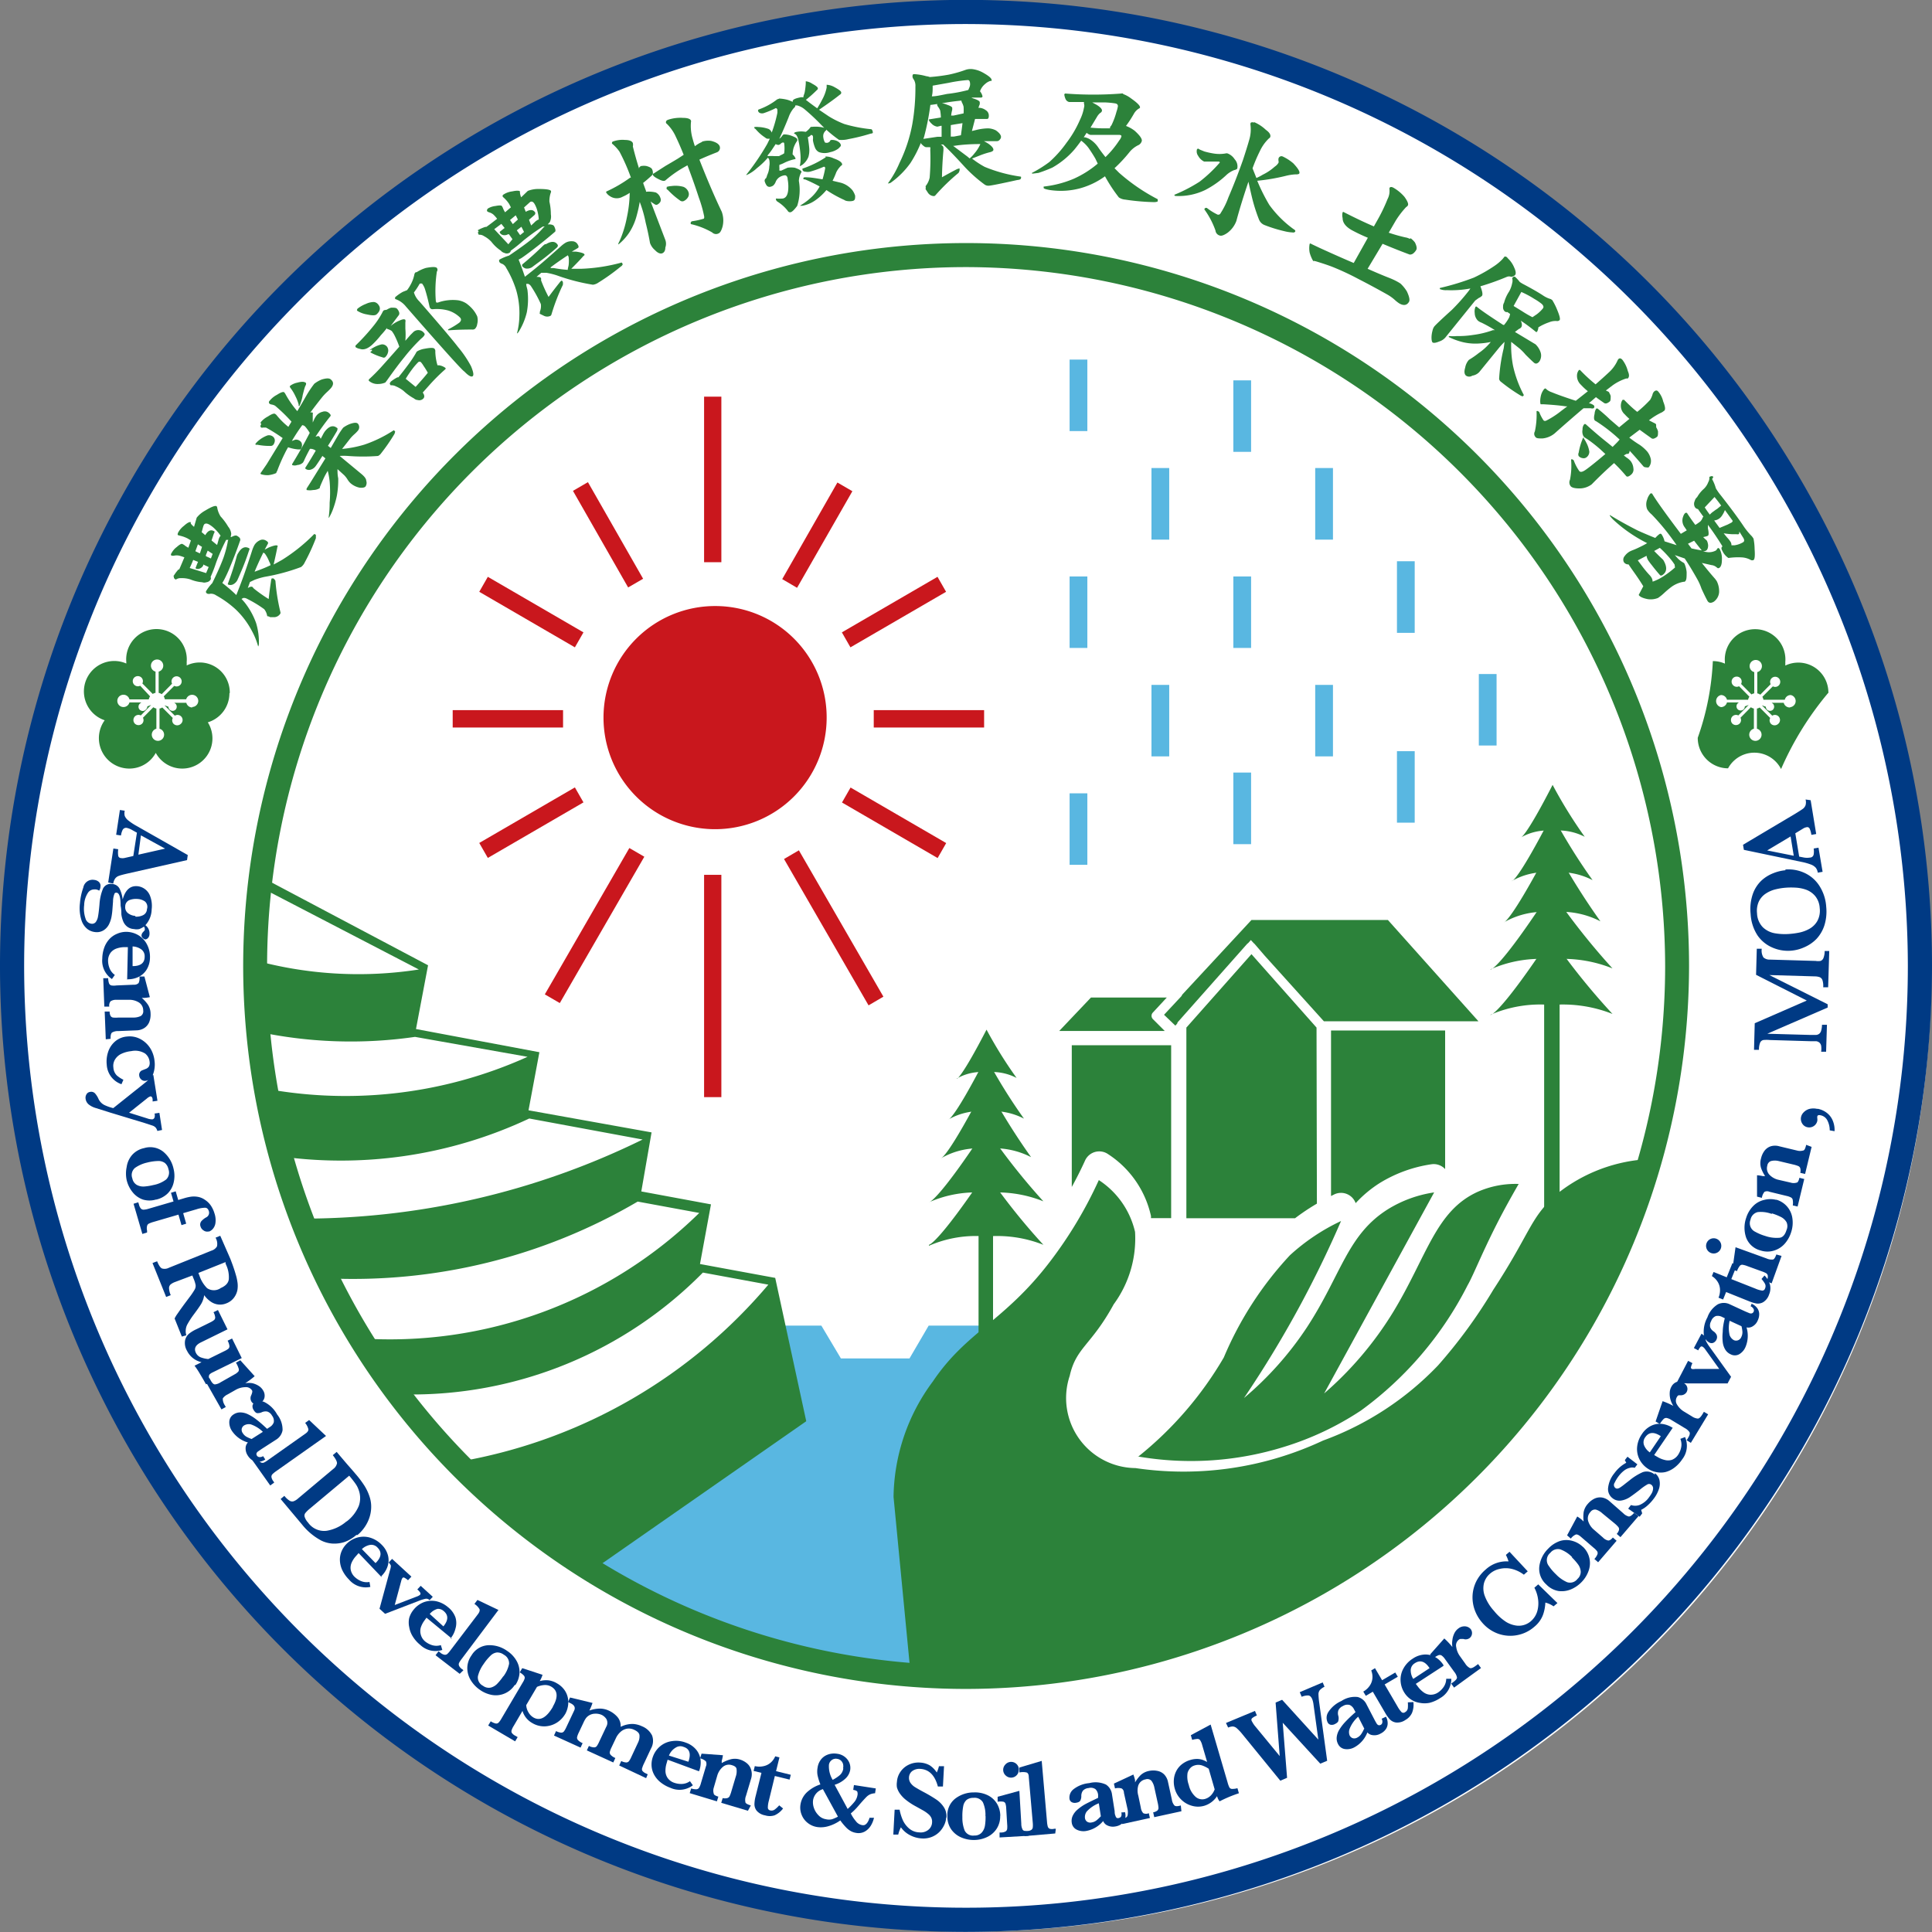 <svg xmlns="http://www.w3.org/2000/svg" width="16" height="16" viewBox="0 0 16 16">
  <rect x="0" y="0" width="16" height="16" fill="#808080" stroke="none"/>
  <g id="favicon" transform="translate(-6508 149.927)">
    <path id="Path_3352" data-name="Path 3352" d="M16.4,8.417A7.968,7.968,0,1,1,8.436.449,7.968,7.968,0,0,1,16.4,8.417" transform="translate(6507.595 -150.315)" fill="#fff"/>
    <path id="Path_3353" data-name="Path 3353" d="M8,16a8,8,0,1,1,8-8,8.009,8.009,0,0,1-8,8M8,.2A7.8,7.8,0,1,0,15.8,8,7.813,7.813,0,0,0,8,.2" transform="translate(6508 -149.928)" fill="#003a84"/>
    <path id="Path_3354" data-name="Path 3354" d="M6.061,39.28a.051.051,0,0,1-.05-.039h-.1l.011.008a.036.036,0,0,1,0,.049.035.035,0,0,1-.049,0,.034.034,0,0,1-.01-.024l-.033-.012,0,0,.086.086a.042.042,0,0,1,.049.068.043.043,0,0,1-.059,0,.042.042,0,0,1-.007-.049l-.087-.087a.063.063,0,0,1-.023.009v.167a.051.051,0,1,1-.026,0v-.167a.065.065,0,0,1-.025-.011l-.086.087a.043.043,0,0,1-.007.049.043.043,0,0,1-.06,0,.042.042,0,0,1-.012-.03.043.043,0,0,1,.012-.03.042.042,0,0,1,.049-.008l.086-.087v0l-.032.012a.033.033,0,0,1-.01.024.035.035,0,1,1-.049-.049.039.039,0,0,1,.011-.008h-.1a.051.051,0,1,1,0-.025H5.7a.064.064,0,0,1,.011-.025L5.629,39.1a.042.042,0,0,1-.049-.008.042.042,0,0,1,0-.06.043.043,0,0,1,.059,0,.042.042,0,0,1,.008.049l.086.087a.065.065,0,0,1,.023-.009v-.176a.051.051,0,1,1,.026,0v.176a.068.068,0,0,1,.025.011l.086-.087a.042.042,0,0,1,.008-.049.042.042,0,1,1,.01.067l-.087.087a.063.063,0,0,1,.009.024h.177a.051.051,0,0,1,.1.013.051.051,0,0,1-.051.051m.312-.117a.249.249,0,0,0-.357-.227.24.24,0,0,0,0-.028.251.251,0,1,0-.5,0s0,.008,0,.012a.246.246,0,0,0-.1-.021.252.252,0,0,0-.079.491.252.252,0,0,0,.205.4.249.249,0,0,0,.218-.13.25.25,0,1,0,.431-.253.252.252,0,0,0,.179-.24" transform="translate(6503.532 -183.348)" fill="#2c823a"/>
    <path id="Path_3355" data-name="Path 3355" d="M103.769,39.28a.051.051,0,0,1-.049-.039h-.1l.011.008a.036.036,0,0,1,0,.049.035.035,0,0,1-.049,0,.034.034,0,0,1-.01-.024l-.033-.012,0,0,.086.086a.042.042,0,0,1,.049.068.043.043,0,0,1-.059,0,.042.042,0,0,1-.007-.049l-.087-.087a.061.061,0,0,1-.023.009v.167a.051.051,0,1,1-.025,0v-.167a.067.067,0,0,1-.025-.011l-.086.087a.042.042,0,0,1-.008.049.043.043,0,0,1-.059,0,.043.043,0,0,1-.012-.03.042.042,0,0,1,.012-.03.042.042,0,0,1,.049-.008l.086-.087v0l-.032.012a.035.035,0,0,1-.01.024.035.035,0,0,1-.049,0,.035.035,0,0,1,0-.049.036.036,0,0,1,.011-.008h-.1a.051.051,0,0,1-.049.039.051.051,0,0,1,0-.1.051.051,0,0,1,.049.039h.175a.06.06,0,0,1,.011-.025l-.086-.087a.041.041,0,0,1-.049-.008.042.042,0,0,1,0-.06.043.043,0,0,1,.059,0,.042.042,0,0,1,.007.049l.086.087a.064.064,0,0,1,.023-.009v-.176a.051.051,0,1,1,.025,0v.176a.069.069,0,0,1,.025.011l.086-.087a.042.042,0,1,1,.018.018l-.087.087a.065.065,0,0,1,.009.024h.177a.05.05,0,0,1,.049-.039.051.051,0,0,1,0,.1m.312-.117a.249.249,0,0,0-.357-.227.272.272,0,0,0,0-.028.251.251,0,1,0-.5,0s0,.008,0,.012a.243.243,0,0,0-.1-.021,2.189,2.189,0,0,1-.125.635.252.252,0,0,0,.251.253.248.248,0,0,1,.439.006,2.58,2.58,0,0,1,.389-.629" transform="translate(6419.052 -183.348)" fill="#2c823a"/>
    <path id="Path_3356" data-name="Path 3356" d="M10.475,31.513a.329.329,0,0,1,.042-.057l.006,0c.015-.033.029-.068.043-.1a.28.28,0,0,0-.046-.015.112.112,0,0,0-.036,0,.042.042,0,0,1-.023,0c-.008,0-.009-.012,0-.023a.147.147,0,0,1,.042-.048q.035-.031.047-.025l.014.008a.175.175,0,0,0,.035.023c.007-.02.014-.04.021-.06l-.026-.016a.262.262,0,0,0-.063-.023l-.017-.005c-.005,0-.005-.01,0-.021a.171.171,0,0,1,.048-.056q.042-.038.057-.03l0,.011a.145.145,0,0,0,.027.027l0,0,.022-.076a.235.235,0,0,1,.071-.059q.076-.046.093-.036s.006.006.006.013a.2.2,0,0,0,.028.072.489.489,0,0,1,.063.085.11.11,0,0,1,.025.059.21.21,0,0,1-.005.026l.007,0q.032-.017.045-.01a.1.1,0,0,1,.021.015.029.029,0,0,1,.007.021q-.037.107-.083.218a1.256,1.256,0,0,1-.053.115l-.013.022q.066.051.116.1.04-.1.068-.18t.064-.192a.251.251,0,0,1,.018-.042.1.1,0,0,1,.042-.038.051.051,0,0,1,.052,0c.016.009.022.017.018.026l-.027.05.034-.018c.038-.015.061-.021.07-.016s0,.008,0,.018q-.009.048-.03.139c.025-.013.048-.026.071-.039a1.444,1.444,0,0,0,.266-.214l.013.007s0,.011,0,.028a1.637,1.637,0,0,1-.092.2.1.1,0,0,1-.031.039,1.639,1.639,0,0,1-.3.081.585.585,0,0,0-.085.025l-.038.018-.018.05c.017-.011.03-.014.039-.009l.011.013a1.2,1.2,0,0,0,.123.087c.006-.056.012-.1.019-.145a.081.081,0,0,1,.006-.026s.006,0,.014,0a.064.064,0,0,1,.017.02,1.606,1.606,0,0,0,.041.258.021.021,0,0,1,0,.013.061.061,0,0,1-.047.03l-.038,0a.048.048,0,0,0-.024-.008.119.119,0,0,0-.025-.058.969.969,0,0,0-.14-.085.054.054,0,0,0-.033-.008l-.015.008c.012.013.024.026.033.038a.6.6,0,0,1,.088.162.544.544,0,0,1,.023.173.042.042,0,0,1-.006.021l0,0a.586.586,0,0,0-.052-.129.686.686,0,0,0-.134-.178.837.837,0,0,0-.163-.117.074.074,0,0,0-.047-.013.046.046,0,0,1-.024,0c-.012-.006-.015-.014-.011-.022a.374.374,0,0,1,.051-.066q.064-.131.093-.211a.915.915,0,0,0,.034-.125.057.057,0,0,1,.006-.022h-.018a1.645,1.645,0,0,0-.083.188,1.16,1.16,0,0,1-.046.119l0,0a.025.025,0,0,1,0,.022.046.046,0,0,1-.035.022.055.055,0,0,1-.034,0,.328.328,0,0,1-.1-.024.229.229,0,0,0-.076-.01.068.068,0,0,0-.043.012c-.014-.008-.019-.016-.015-.024m.266-.03.021-.05-.045-.021,0,.008a.056.056,0,0,1-.03.026.039.039,0,0,1-.03,0,.009.009,0,0,1,0-.013c.005-.015.011-.029.017-.043l-.04-.016q-.015.038-.029.067Zm-.034-.217-.034-.021-.021.057.037.018c.007-.018.012-.036.018-.054m.125-.016.01-.035a.115.115,0,0,1,.01-.029.046.046,0,0,1,.009-.012.35.35,0,0,0-.05-.059.226.226,0,0,0-.046-.035c-.019-.01-.032-.009-.04,0s-.014.043-.021.064l.03.025c.021-.037.045-.048.071-.034.007,0,.008.011,0,.021l-.019.057.039.032m-.044.116v0c.005-.013.01-.025.014-.037l-.041-.027-.015.037a.038.038,0,0,1,0,.009l.044.02m.221-.041q.04-.073.092-.045c.005,0,.006.01,0,.02q-.029.089-.062.166t-.035.08a.081.081,0,0,1-.038.035.051.051,0,0,1-.038,0s-.005-.006,0-.012q.042-.112.069-.213a.155.155,0,0,1,.01-.029m.14.148.024-.009c.039-.014.075-.029.108-.045,0-.013-.009-.025-.013-.036a.279.279,0,0,0-.034-.061l-.012-.008q-.041.082-.073.16" transform="translate(6498.961 -176.667)" fill="#2c823a"/>
    <path id="Path_3357" data-name="Path 3357" d="M15.64,23.658a.174.174,0,0,1,.026-.025.249.249,0,0,1,.069-.039.052.052,0,0,1,.048.012.042.042,0,0,1,.013.032.063.063,0,0,1-.013.034.029.029,0,0,1-.022.009.533.533,0,0,1-.111-.01.025.025,0,0,1-.013,0,.009.009,0,0,1,0-.01m.041-.175a.189.189,0,0,1,.061-.049q.047-.031.06-.021l.009.007a.636.636,0,0,0,.1.1l.026-.043a1.327,1.327,0,0,0-.136-.132.093.093,0,0,0-.029-.01.037.037,0,0,1-.016-.006.016.016,0,0,1,0-.025.183.183,0,0,1,.06-.049q.048-.031.061-.021l.008.011a.8.8,0,0,0,.1.145q.047-.079.074-.127a.871.871,0,0,1,.067-.1.252.252,0,0,1,.061-.035q.059-.018.076,0,.036.029,0,.072a.424.424,0,0,1-.032.032.408.408,0,0,0-.039.041q-.052.065-.1.13a.02.02,0,0,1,.021,0,.026.026,0,0,1,0,.013c0,.016,0,.028,0,.035s0,.021,0,.033l.011-.024a.17.17,0,0,1,.022-.036.093.093,0,0,1,.049-.029.051.051,0,0,1,.051.009c.014.012.019.021.013.028a2.063,2.063,0,0,0-.123.17c.016-.005.025-.007.027-.005a.051.051,0,0,1,.016.022l.015-.028a.213.213,0,0,1,.02-.034q.053-.066.1-.028c.006,0,.005.013,0,.025q-.038.065-.075.123l.023.018.058-.1a.6.6,0,0,1,.045-.068.232.232,0,0,1,.054-.03c.033-.012.055-.014.066-.005s.022.038,0,.062a.288.288,0,0,1-.028.028.3.3,0,0,0-.033.034l-.068.087h0a.934.934,0,0,0,.185-.036,1.071,1.071,0,0,0,.243-.119l.011.009s0,.011-.006.023a1.526,1.526,0,0,1-.109.158.068.068,0,0,1-.026.023,1.591,1.591,0,0,1-.25,0,.465.465,0,0,0-.068,0l.175.145c.03.024.045.044.045.06a.054.054,0,0,1-.006.048c-.007.008-.022.012-.047.01a.165.165,0,0,1-.079-.039.147.147,0,0,1-.021-.026.2.2,0,0,0-.03-.039l-.055-.05c0,.023,0,.049.006.076a.716.716,0,0,1-.012.148.769.769,0,0,1-.035.118.408.408,0,0,1-.027.056l-.006.007a.806.806,0,0,0,.009-.126,1.05,1.05,0,0,0,0-.176.58.58,0,0,0-.016-.089l-.021.037q-.019.037-.043.095c0,.006-.005.009,0,.01a.1.1,0,0,1-.057.017.142.142,0,0,1-.054,0s0-.008,0-.012l.032-.05.124-.2-.025-.02q-.044.069-.059.088a.076.076,0,0,1-.044.027.047.047,0,0,1-.036-.008.009.009,0,0,1,0-.013q.045-.071.084-.138a.078.078,0,0,0-.039-.015l-.009,0q-.022.04-.044.086a.133.133,0,0,1-.014.028.074.074,0,0,1-.047.02.06.06,0,0,1-.043,0,0,0,0,0,1,0-.007q.065-.107.109-.189l.037-.07a.3.3,0,0,0-.026-.038.117.117,0,0,0-.018-.02.047.047,0,0,0-.018-.006l-.013.018q-.037.052-.073.113l.029-.011a.054.054,0,0,1,.042.014.04.04,0,0,1,.013.03.06.06,0,0,1-.012.037s-.009,0-.019,0a.339.339,0,0,1-.084-.018q-.015.025-.027.05a1.383,1.383,0,0,0-.063.145c-.006.01-.009.016-.007.017s-.029.015-.066.019a.174.174,0,0,1-.062-.008.008.008,0,0,1,0-.013l.048-.07.132-.216a1.368,1.368,0,0,0-.138-.087l-.025,0a.026.026,0,0,1-.015,0,.016.016,0,0,1,0-.025m.235-.317a.146.146,0,0,1,.064-.03q.05-.014.068,0c.006,0,.007.013,0,.025s-.015.047-.023.077a.358.358,0,0,1-.027.091s0,0-.006,0a.009.009,0,0,1,0-.009.338.338,0,0,0-.027-.071.374.374,0,0,0-.042-.07c-.005-.007-.007-.012,0-.014" transform="translate(6494.48 -169.915)" fill="#2c823a"/>
    <path id="Path_3358" data-name="Path 3358" d="M22.121,16.677a.134.134,0,0,1,.036-.017c.026,0,.043,0,.05.01a.074.074,0,0,1,.015.024.031.031,0,0,1,0,.026l-.069.092,0,0a.262.262,0,0,1,.073-.045c.026-.012.042-.014.049-.006a.047.047,0,0,1,0,.021c0,.022,0,.039,0,.052a.6.6,0,0,1,0,.1l.041-.047.026-.026a.06.06,0,0,1,.091.013c.006.006,0,.021-.029.044a1.5,1.5,0,0,0-.138.153q-.059.072-.143.191l-.014.018a.147.147,0,0,1-.057.012.109.109,0,0,1-.08-.027s0-.006,0-.01q.051-.046.1-.1t.153-.172a.785.785,0,0,0-.037-.088.214.214,0,0,0-.026-.042.114.114,0,0,0-.039-.017s0,0,0-.008c-.016.02-.032.04-.05.059a.7.7,0,0,1-.075.082c-.037.032-.069.043-.1.032a.077.077,0,0,1-.036-.015s0-.008,0-.012a1.762,1.762,0,0,0,.157-.173.675.675,0,0,0,.065-.1.051.051,0,0,1,.014-.02m-.22-.012a.259.259,0,0,1,.07-.04.16.16,0,0,1,.066-.016.052.052,0,0,1,.034.018q.037.042-.012.085c-.012.01-.038.009-.079,0a.214.214,0,0,1-.08-.03.009.009,0,0,1,0-.013m.1.34a.176.176,0,0,1,.03-.02.24.24,0,0,1,.072-.029.051.051,0,0,1,.044.019.054.054,0,0,1,.009.044.082.082,0,0,1-.025.044.022.022,0,0,1-.022,0,.468.468,0,0,1-.1-.041A.022.022,0,0,1,22,17.018a.009.009,0,0,1,0-.012m.15.27a.327.327,0,0,1,.059-.039l.008,0q.038-.046.087-.112a.956.956,0,0,0,.059-.09.033.033,0,0,1,.009-.013A.176.176,0,0,1,22.435,17c.047-.009.074-.009.081,0a.031.031,0,0,1,.007.025.438.438,0,0,0,.018.112l.012,0a.118.118,0,0,1,.054.022.009.009,0,0,1,0,.01,1.494,1.494,0,0,0-.139.139l-.049.055q.025.035,0,.054a.046.046,0,0,1-.041.008.051.051,0,0,1-.031-.013.418.418,0,0,1-.087-.063.264.264,0,0,0-.063-.037.075.075,0,0,0-.043-.009c-.01-.011-.011-.02,0-.026m.215-.911a.3.3,0,0,1,.076-.035c.052-.01.082-.01.091,0a.025.025,0,0,1,0,.03,1.059,1.059,0,0,0-.009.24.04.04,0,0,0,.005.017s.006,0,.012,0a.351.351,0,0,1,.08-.019.356.356,0,0,1,.089,0,.178.178,0,0,1,.067.026.306.306,0,0,1,.055.051.244.244,0,0,1,.035.056.124.124,0,0,1,0,.064.068.068,0,0,1-.018.039.032.032,0,0,1-.024.006q-.105,0-.187.006c-.007,0-.011,0-.012,0s0-.005,0-.007a.636.636,0,0,0,.093-.056q.024-.022.006-.042a.24.24,0,0,0-.1-.059.361.361,0,0,0-.128-.01.022.022,0,0,1-.019-.009.028.028,0,0,1-.005-.009q-.02-.092-.04-.153a.148.148,0,0,0-.023-.042s-.01,0-.017,0a.044.044,0,0,0-.009.013.615.615,0,0,1-.041.061,0,0,0,0,0,0,0,.17.17,0,0,0,.045.074q.253.29.321.379a.919.919,0,0,1,.107.158c.019.046.024.073.014.082s-.033,0-.069-.038q-.025-.012-.484-.538a.191.191,0,0,0-.09-.063s0-.009,0-.014a.356.356,0,0,1,.064-.045l.035-.014a.284.284,0,0,0,.027-.041.3.3,0,0,0,.033-.086.032.032,0,0,1,.011-.021m0,.949.048-.054q.031-.035.053-.063a.679.679,0,0,0-.036-.058.183.183,0,0,0-.019-.027.017.017,0,0,0-.027,0,.532.532,0,0,0-.05.059.869.869,0,0,0-.051.076Z" transform="translate(6489.082 -164.039)" fill="#2c823a"/>
    <path id="Path_3359" data-name="Path 3359" d="M29.185,11.926a.319.319,0,0,1,.064-.028h.008c.03-.021.059-.044.089-.067a.263.263,0,0,0-.032-.036.1.1,0,0,0-.032-.017.043.043,0,0,1-.02-.011c0-.008,0-.015.009-.022a.151.151,0,0,1,.061-.02c.03-.006.048-.006.053,0l.008.014a.171.171,0,0,0,.019.038l.048-.041-.014-.027a.258.258,0,0,0-.043-.051.053.053,0,0,1-.012-.013c0-.005,0-.011.011-.017a.169.169,0,0,1,.069-.024c.037-.008.058-.007.064,0v.012a.151.151,0,0,0,.01.037l0,0L29.6,11.6a.238.238,0,0,1,.091-.016q.088,0,.1.015a.015.015,0,0,1,0,.014.208.208,0,0,0-.012.076.471.471,0,0,1,.012.105.108.108,0,0,1-.008.063.181.181,0,0,1-.018.02h.008c.024,0,.039.006.044.014a.1.1,0,0,1,.01.024.029.029,0,0,1,0,.022q-.086.074-.181.147-.068.052-.1.073l-.022.012c.021.052.038.1.052.142q.085-.066.149-.121t.152-.134a.247.247,0,0,1,.036-.027.1.1,0,0,1,.055-.012.051.051,0,0,1,.045.026c.01.016.01.026,0,.031l-.049.029H30c.041.006.063.013.068.021s0,.009-.008.016q-.032.037-.1.105h.081a1.452,1.452,0,0,0,.337-.052l.008.013s0,.011-.018.022a1.666,1.666,0,0,1-.183.131.1.1,0,0,1-.046.018,1.636,1.636,0,0,1-.3-.078.6.6,0,0,0-.086-.021l-.041,0-.04.034c.02,0,.033,0,.038.012a.085.085,0,0,1,0,.017,1.21,1.21,0,0,0,.062.137q.051-.069.089-.116a.079.079,0,0,1,.018-.019s.006,0,.011.01a.066.066,0,0,1,0,.026,1.618,1.618,0,0,0-.094.244.021.021,0,0,1-.007.011.061.061,0,0,1-.056,0l-.035-.017A.046.046,0,0,0,29.7,12.6a.12.12,0,0,0,.008-.063,1.008,1.008,0,0,0-.079-.144.054.054,0,0,0-.025-.023h-.017c0,.017.007.034.01.05a.594.594,0,0,1-.005.185.548.548,0,0,1-.067.161.043.043,0,0,1-.015.015l0,0a.589.589,0,0,0,.02-.138.685.685,0,0,0-.026-.221.839.839,0,0,0-.082-.183.071.071,0,0,0-.034-.035.046.046,0,0,1-.021-.012c-.007-.011-.006-.019,0-.024a.387.387,0,0,1,.077-.032q.12-.081.187-.135a.93.93,0,0,0,.093-.091.058.058,0,0,1,.017-.015l-.006,0-.01,0a1.632,1.632,0,0,0-.166.12,1.146,1.146,0,0,1-.1.08h0a.025.025,0,0,1-.012.018.045.045,0,0,1-.042,0,.053.053,0,0,1-.028-.018.325.325,0,0,1-.078-.073.225.225,0,0,0-.061-.047.068.068,0,0,0-.044-.012c-.008-.014-.009-.023,0-.028m.245.107L29.473,12l-.029-.041-.008,0a.055.055,0,0,1-.039.007.039.039,0,0,1-.026-.016.009.009,0,0,1,0-.014l.037-.029-.027-.034-.059.044Zm.079-.205-.018-.035-.047.039.023.034.042-.038m.02.128h0l.031-.025-.022-.043-.031.024-.007.006.028.04m.212.075q.071-.043.1.007c0,.005,0,.012-.007.019q-.069.062-.137.112t-.07.052a.08.08,0,0,1-.05.011.052.052,0,0,1-.032-.021s0-.008,0-.012q.092-.076.167-.15a.149.149,0,0,1,.023-.019m-.116-.154.027-.025a.113.113,0,0,1,.023-.019.043.043,0,0,1,.014-.006.348.348,0,0,0-.013-.076.224.224,0,0,0-.022-.053q-.017-.028-.037-.016l-.05.045.014.036c.037-.021.063-.019.079.007,0,.007,0,.014-.007.02l-.045.039.018.048m.162.352.025,0q.061.011.116.015c0-.013.005-.026.007-.038a.279.279,0,0,0,0-.07.072.072,0,0,1-.006-.013q-.077.05-.143.1" transform="translate(6482.771 -159.946)" fill="#2c823a"/>
    <path id="Path_3360" data-name="Path 3360" d="M37.293,7.626a.121.121,0,0,1,.043,0q.04.011.047.028a.076.076,0,0,1,.006.028.031.031,0,0,1-.011.024c-.023.021-.047.042-.07.06.008.023.016.045.024.066l0,.007a.239.239,0,0,1,.081.006.076.076,0,0,1,.038.045.04.04,0,0,1,0,.032.063.063,0,0,1-.029.025A.028.028,0,0,1,37.4,7.94a.2.2,0,0,1-.03-.021l.122.319a.092.092,0,0,1,0,.063c0,.025-.009.04-.024.047s-.038,0-.061-.025a.136.136,0,0,1-.042-.06q-.014-.081-.036-.169a1.031,1.031,0,0,0-.049-.171,1.042,1.042,0,0,1-.024.109.485.485,0,0,1-.062.144.44.44,0,0,1-.091.1l0-.009a.616.616,0,0,0,.028-.064.909.909,0,0,0,.042-.149,1.04,1.04,0,0,0,.024-.206.329.329,0,0,1-.058.032.1.1,0,0,1-.108-.006.087.087,0,0,1-.03-.031s0-.005.007-.008a1.106,1.106,0,0,0,.193-.113l.006,0a1.615,1.615,0,0,0-.094-.214.317.317,0,0,0-.063-.068c0-.008,0-.014.008-.017a.23.23,0,0,1,.1-.013c.037,0,.059.01.065.026a.067.067,0,0,1,0,.028q.025.1.052.184l0-.008a.039.039,0,0,1,.018-.015m.5-.2a.167.167,0,0,1,.079-.007q.059.015.07.044a.038.038,0,0,1,0,.027.039.039,0,0,1-.022.023q-.08.031-.146.061.1.254.185.431a.211.211,0,0,1,.007.123q-.014.05-.033.057a.045.045,0,0,1-.053-.008.628.628,0,0,0-.176-.069.016.016,0,0,1,.011-.024.6.6,0,0,0,.092-.02c.007,0,.009-.012.005-.028a1.022,1.022,0,0,0-.042-.146q-.042-.13-.095-.269l-.028.016a.947.947,0,0,0-.151.106.021.021,0,0,1-.01.006q-.015.006-.057-.017c-.024-.012-.037-.023-.04-.031s0-.01.006-.012l.1-.064q.04-.023.1-.059l.049-.032q-.034-.085-.064-.147a.346.346,0,0,0-.074-.108.028.028,0,0,1-.009-.01c0-.011,0-.019.02-.026a.323.323,0,0,1,.118-.015q.059,0,.069.022a.028.028,0,0,1,0,.015.378.378,0,0,0,.014.136c.006.022.012.043.019.062a.232.232,0,0,1,.061-.036M37.5,7.8a.155.155,0,0,1,.041-.008.248.248,0,0,1,.1.006.073.073,0,0,1,.044.048.048.048,0,0,1-.007.041.077.077,0,0,1-.036.03.031.031,0,0,1-.029-.006.637.637,0,0,1-.1-.087.028.028,0,0,1-.011-.01c0-.006,0-.01.005-.012" transform="translate(6476.018 -156.178)" fill="#2c823a"/>
    <path id="Path_3361" data-name="Path 3361" d="M45.816,5.123a.345.345,0,0,1,.073.011.256.256,0,0,1,.042.017.022.022,0,0,1,0-.007q0-.018.06-.03a.049.049,0,0,1,.028,0c0-.014.008-.028.011-.042A.625.625,0,0,0,46.039,5c0-.013,0-.019,0-.02A.118.118,0,0,1,46.092,5c.03.016.046.029.047.037a.016.016,0,0,1-.008.016,1.035,1.035,0,0,1-.091.081l0,0q.047.037.094.07a.82.82,0,0,0,.041-.072.343.343,0,0,0,.037-.1c0-.015,0-.022,0-.023a.143.143,0,0,1,.062.018c.037.02.056.034.058.043s0,.015-.013.023q-.054.044-.17.123l.08.054a.765.765,0,0,0,.129.064,1.175,1.175,0,0,0,.222.043c.007,0,.011.01.014.022s-.005.013-.019.015a1.559,1.559,0,0,1-.182.045.227.227,0,0,1-.079.006,1.057,1.057,0,0,1-.106-.085l0,.006a.063.063,0,0,0-.023.034.072.072,0,0,0,0,.029.1.1,0,0,0,.01.032c0,.008.013.01.026.008a.044.044,0,0,0,.019-.013c0-.006.006-.009.01-.01a.1.1,0,0,1,.044.007c.021.009.032.021.035.033s-.005.015-.018.03a.171.171,0,0,1-.07.031.142.142,0,0,1-.092,0,.069.069,0,0,1-.033-.036.282.282,0,0,1-.017-.058.053.053,0,0,1,0-.016.091.091,0,0,0,0-.015c0-.013-.008-.018-.017-.017a.056.056,0,0,1-.026.018c.006.037.01.069.012.093a.2.2,0,0,1-.007.07.153.153,0,0,1-.043.06.09.09,0,0,1-.029.017.206.206,0,0,0,.006-.035.39.39,0,0,0,0-.062.866.866,0,0,0-.017-.118.113.113,0,0,0-.013-.036.04.04,0,0,0-.023-.019l0,0c0-.006.006-.011.022-.014a.2.2,0,0,1,.074,0,.052.052,0,0,0,.014-.01.157.157,0,0,0,.028-.031.008.008,0,0,1,.006,0,.277.277,0,0,1,.067,0,.169.169,0,0,1,.039.008l-.024-.024a1.7,1.7,0,0,0-.134-.126.159.159,0,0,0-.067-.036l-.015,0h0c0,.005,0,.013-.012.022a.235.235,0,0,0-.043.076q-.04.1-.077.178a.08.08,0,0,0,.022-.022c.006-.008.011-.013.015-.014a.18.18,0,0,1,.057.009q.052.018.054.031a.017.017,0,0,1,0,.013.219.219,0,0,0-.032.066.247.247,0,0,0-.006.047.081.081,0,0,1,.024.033s0,.005,0,.005a.369.369,0,0,0-.088.029.266.266,0,0,1-.045.019h0a.129.129,0,0,0,0,.03.071.071,0,0,0,0,.018s.005,0,.015,0l.052-.024a.21.21,0,0,1,.06,0q.053.018.056.035a.152.152,0,0,0-.022.075.428.428,0,0,1-.014.206q-.037.05-.056.053c-.008,0-.016,0-.024-.014a.323.323,0,0,0-.083-.074.03.03,0,0,1-.013-.017c0-.005,0-.008,0-.009a.312.312,0,0,0,.057,0c.027-.005.042-.031.045-.077a.321.321,0,0,0-.005-.082c0-.024-.013-.035-.025-.033a.1.1,0,0,0-.045.017.088.088,0,0,0-.028.034.079.079,0,0,1-.022.034.067.067,0,0,1-.024.01.03.03,0,0,1-.03-.011.113.113,0,0,1-.017-.038.036.036,0,0,1,.006-.018c.006,0,.011-.013.015-.029a.181.181,0,0,0,.018-.073.14.14,0,0,0,0-.053.035.035,0,0,0-.012-.019l0,0a.6.6,0,0,1-.09.086.3.3,0,0,1-.085.057s0,0-.005,0a2,2,0,0,0,.175-.257l.021-.043-.012,0a.031.031,0,0,1-.025-.009.353.353,0,0,1-.082-.073c-.006,0-.009-.008-.009-.01a0,0,0,0,1,0-.005.16.16,0,0,1,.036,0,.283.283,0,0,1,.082.016.053.053,0,0,1,.026.03,1.1,1.1,0,0,0,.047-.164l0-.022c0-.01-.006-.015-.013-.017a.707.707,0,0,1-.1.042.051.051,0,0,1-.028,0,.026.026,0,0,1-.019-.019.01.01,0,0,1,.007-.012.533.533,0,0,0,.151-.083l.017-.006m-.093.476a.332.332,0,0,1,.055,0l.036,0,.015-.008a.171.171,0,0,0,.028-.015.3.3,0,0,0,0-.084c0-.005-.006-.007-.015-.005a.033.033,0,0,0-.012.008.041.041,0,0,1-.018.011A.04.04,0,0,1,45.79,5.5l-.024.036a.538.538,0,0,1-.044.059m.479.008a.156.156,0,0,1,.07.016c.043.015.066.031.069.047a.01.01,0,0,1-.007.012.194.194,0,0,0-.041.055.666.666,0,0,1-.031.071l.071.017a.194.194,0,0,1,.093.061.156.156,0,0,1,.023.046c0,.025,0,.04-.025.044s-.054,0-.063-.008a1.006,1.006,0,0,1-.13-.07l-.02-.013a.47.47,0,0,1-.092.085.271.271,0,0,1-.107.045c-.012,0-.019,0-.02,0s0,0,.012-.008a.48.48,0,0,0,.076-.057.334.334,0,0,0,.075-.095q-.063-.034-.12-.058-.014,0-.015-.006c0-.006,0-.01.012-.012.054,0,.1.01.147.017A.813.813,0,0,0,46.2,5.7c0-.009-.006-.013-.012-.012a.824.824,0,0,1-.115.041.081.081,0,0,1-.035,0c-.015,0-.024-.006-.026-.016s0-.011.007-.012a.826.826,0,0,0,.186-.092" transform="translate(6468.634 -154.234)" fill="#2c823a"/>
    <path id="Path_3362" data-name="Path 3362" d="M55,4.222a.238.238,0,0,1,.089.028c.049.027.074.048.074.062s0,.006-.01.008a.117.117,0,0,0-.043.025.135.135,0,0,0-.043.061l0,0a.1.1,0,0,1,.021.043.013.013,0,0,1-.014.009l-.079,0,.015.007q.055.017.055.032l0,.016a.284.284,0,0,0-.011.03h.007a.094.094,0,0,1,.053.019.052.052,0,0,1,.026.046q0,.027-.014.027l-.1,0L55,4.735l.045-.011a.437.437,0,0,1,.089-.011.151.151,0,0,1,.065.017c.028.02.042.038.042.055a.034.034,0,0,1-.009.02.032.032,0,0,1-.023.014l-.11,0a.308.308,0,0,1,.04.023q.039.028.039.048c0,.008-.008.014-.023.019a.651.651,0,0,0-.093.03l-.061.024a.72.72,0,0,0,.105.069,1.215,1.215,0,0,0,.3.081.017.017,0,0,1,0,.013c0,.008-.01.013-.031.015q-.212.047-.237.047a.053.053,0,0,1-.036-.012,1.169,1.169,0,0,1-.159-.141q-.108-.119-.181-.188l-.019,0c.014.009.021.018.021.027a.2.2,0,0,1,0,.023c-.007.078-.011.152-.012.221q.069-.039.122-.066a.078.078,0,0,1,.024-.007s0,.005,0,.015a.063.063,0,0,1-.009.022,1.667,1.667,0,0,0-.191.185.019.019,0,0,1-.012.007.061.061,0,0,1-.049-.026l-.021-.032a.047.047,0,0,0,0-.024.167.167,0,0,0,.034-.071,1.886,1.886,0,0,0,.005-.231.06.06,0,0,0,0-.021l-.02,0-.014,0c-.009,0-.024-.01-.043-.031l0-.007a.985.985,0,0,1-.087.169.7.7,0,0,1-.163.163.045.045,0,0,1-.024.006v0A.835.835,0,0,0,54.4,5a1.245,1.245,0,0,0,.106-.32,1.726,1.726,0,0,0,.026-.313.1.1,0,0,0-.012-.056.059.059,0,0,1-.012-.024c0-.015,0-.023.014-.023a.465.465,0,0,1,.1.017.119.119,0,0,1,.029.007,1.447,1.447,0,0,0,.158-.02,1,1,0,0,0,.14-.04A.132.132,0,0,1,55,4.222m-.407.579.12-.018.036,0c0-.034,0-.064,0-.091h-.006l-.029.007a.08.08,0,0,1-.047-.024q-.024-.022-.024-.036a0,0,0,0,1,0,0l.1-.016a.406.406,0,0,0-.006-.059.152.152,0,0,0-.016-.028.04.04,0,0,1-.009-.018c0-.009.006-.014.018-.014a.146.146,0,0,1,.063.013c.03.01.044.019.044.027s0,.01,0,.015a.281.281,0,0,0-.009.048l.02,0,.083-.018a.419.419,0,0,0,0-.055.138.138,0,0,0-.012-.032.045.045,0,0,1-.006-.019v0q-.063.006-.125.016-.1.017-.132.02a2.06,2.06,0,0,1-.052.264l-.011.031m.082-.454a.029.029,0,0,0,0,.008c0,.027,0,.054-.007.08.034,0,.076-.01.126-.02a1.17,1.17,0,0,0,.176-.033.094.094,0,0,0,.006-.014.08.08,0,0,0,.009-.031c0-.025-.006-.037-.019-.037a1.214,1.214,0,0,0-.159.023l-.13.023m.149.422.025,0,.058-.011q.008-.057.013-.1l-.063.01-.034.006c0,.028,0,.061,0,.1m.014.068.123.092.019.016a.244.244,0,0,0,.041-.043.3.3,0,0,0,.048-.076l0,0q-.124,0-.218.015h-.016" transform="translate(6461.049 -153.577)" fill="#2c823a"/>
    <path id="Path_3363" data-name="Path 3363" d="M63.854,5.73a.243.243,0,0,1,.068.037q.077.054.074.075s0,.006-.011.01a.119.119,0,0,0-.04.043q-.03.053-.065.1a.272.272,0,0,1,.072.04c.042.038.062.066.059.084a.054.054,0,0,1-.033.037.218.218,0,0,0-.066.052,1.2,1.2,0,0,1-.127.137l.038.038a1.564,1.564,0,0,0,.32.219l0,.018s-.011.006-.03.006a1.864,1.864,0,0,1-.24-.021.108.108,0,0,1-.052-.018,1.283,1.283,0,0,1-.115-.175.637.637,0,0,1-.208.1.618.618,0,0,1-.247.014c-.035-.006-.053-.012-.053-.018l0-.011a.883.883,0,0,0,.248-.064.829.829,0,0,0,.2-.126l-.019-.04q-.022-.039-.058-.091a.289.289,0,0,0-.06-.059h0c-.02.028-.039.052-.055.072a.691.691,0,0,1-.184.151,1.214,1.214,0,0,1-.115.044l-.049.006s-.006,0-.005-.006a1.027,1.027,0,0,0,.144-.09.939.939,0,0,0,.142-.159.9.9,0,0,0,.112-.191.38.38,0,0,0,.033-.1.053.053,0,0,0,0-.034s0-.009,0-.013h-.122a.043.043,0,0,1-.031-.026.128.128,0,0,1-.01-.037.012.012,0,0,1,.015-.007,2.992,2.992,0,0,0,.452,0,.055.055,0,0,1,.022,0m-.327.362.009,0a.146.146,0,0,1,.045.019.234.234,0,0,1,.066.066c.019.028.039.054.059.079a.794.794,0,0,0,.114-.138.091.091,0,0,0,.018-.033c0-.007,0-.011-.017-.013q-.222,0-.24,0a.081.081,0,0,1-.031-.017l-.024.037M63.6,5.8l.035.019c.033.02.048.037.046.051a.026.026,0,0,1-.014.017.122.122,0,0,0-.028.034l-.053.088a1.14,1.14,0,0,0,.122.006l.04,0a.049.049,0,0,1,0-.009.017.017,0,0,1,.006-.009.083.083,0,0,0,.011-.019.6.6,0,0,0,.036-.1.269.269,0,0,0,.012-.046c0-.013-.006-.021-.024-.024A.736.736,0,0,0,63.7,5.8h-.1" transform="translate(6453.445 -154.879)" fill="#2c823a"/>
    <path id="Path_3364" data-name="Path 3364" d="M72.055,7.68l.011.006L72.1,7.7a.646.646,0,0,0,.076.017.3.3,0,0,0,.1,0,.029.029,0,0,1,.018,0,.122.122,0,0,1,.058.048.087.087,0,0,1,.022.074c0,.007-.012.013-.027.016a.21.21,0,0,0-.06.037.779.779,0,0,1-.178.127.507.507,0,0,1-.245.05c-.009,0-.012-.006-.011-.01a1.3,1.3,0,0,0,.208-.108,1.134,1.134,0,0,0,.168-.159s0-.006-.008-.008q-.117,0-.122,0a.113.113,0,0,1-.049-.047.062.062,0,0,1-.012-.045c0-.012.009-.017.015-.014m.457-.222a.327.327,0,0,1,.1.065c.031.022.043.043.036.061a.025.025,0,0,1-.01.01.349.349,0,0,0-.076.107,1.281,1.281,0,0,0-.06.141l.032.08a.372.372,0,0,0,.052-.027.429.429,0,0,0,.1-.067.1.1,0,0,0,.031-.032.032.032,0,0,0,0-.016.062.062,0,0,1,0-.019.025.025,0,0,1,.035-.017.385.385,0,0,1,.088.057q.057.061.05.081c0,.007-.013.011-.032.01a.419.419,0,0,0-.079.012,1.656,1.656,0,0,1-.238.041,1.515,1.515,0,0,0,.1.2.893.893,0,0,0,.2.2c.012.007.017.013.015.019s-.011.012-.023.009a.337.337,0,0,1-.07-.011A1.139,1.139,0,0,1,72.6,8.31a.081.081,0,0,1-.047-.047,1.4,1.4,0,0,1-.059-.188c-.011-.046-.02-.088-.028-.124q-.062.183-.1.325a.217.217,0,0,1-.076.1c-.027.018-.047.025-.06.021a.048.048,0,0,1-.037-.042.687.687,0,0,0-.092-.175.015.015,0,0,1,.022-.011.476.476,0,0,0,.089.055c.009,0,.018,0,.025-.015a.626.626,0,0,0,.063-.128q.062-.144.12-.308.033-.1.052-.167a.3.3,0,0,0,.011-.125.03.03,0,0,1,0-.012c0-.011.015-.013.032-.007" transform="translate(6445.873 -156.373)" fill="#2c823a"/>
    <path id="Path_3365" data-name="Path 3365" d="M80.917,11.844a.171.171,0,0,1,.036.035q.021.043.011.061a.1.1,0,0,1-.023.028.043.043,0,0,1-.032.011q-.11-.041-.224-.089l-.124.207q.111.049.173.073t.1.05a.313.313,0,0,1,.052.064q.03.064.018.086c-.017.03-.045.035-.082.013a.3.3,0,0,1-.04-.032.363.363,0,0,0-.053-.038q-.124-.07-.247-.133a2.174,2.174,0,0,0-.215-.1q-.055-.021-.138-.046c-.009,0-.014-.006-.015,0s-.022-.03-.033-.071a.192.192,0,0,1,0-.072.008.008,0,0,1,.013,0l.074.035q.158.072.278.123l.117-.209a1.42,1.42,0,0,1-.133-.063q-.076-.043-.076-.1a.1.1,0,0,1,0-.048s.007-.006.012,0q.143.073.247.117l.027-.048a1.4,1.4,0,0,0,.086-.178.143.143,0,0,0,.016-.08.053.053,0,0,1,0-.012c.006-.011.019-.011.037,0a.349.349,0,0,1,.087.073q.039.054.028.072a.04.04,0,0,1-.014.013.717.717,0,0,0-.086.112l-.058.1a1.311,1.311,0,0,0,.138.039.113.113,0,0,1,.036.012" transform="translate(6438.765 -159.798)" fill="#2c823a"/>
    <path id="Path_3366" data-name="Path 3366" d="M88.177,15.747a.219.219,0,0,1,.053.077c.014.03.016.051.007.062a.047.047,0,0,1-.032.014.052.052,0,0,0-.034,0,2.069,2.069,0,0,1-.221.079q.025.064.013.079a.089.089,0,0,1-.027.018l-.029.021-.248.307a.11.11,0,0,1-.05.032c-.029.012-.047.014-.055.008s-.015-.046,0-.1a.084.084,0,0,1,.014-.032q.022-.026.146-.138a1.645,1.645,0,0,0,.133-.149.279.279,0,0,0,.02-.028.851.851,0,0,1-.195.014.131.131,0,0,1-.058-.009s0-.005,0-.009a2.072,2.072,0,0,0,.282-.086,1.24,1.24,0,0,0,.175-.1.387.387,0,0,0,.062-.053l.018-.022s.01,0,.019.006m.062.158a.309.309,0,0,1,.044.047.272.272,0,0,0,.035.021q.1.053.158.091a.219.219,0,0,0,.064.03l.012.008a.509.509,0,0,1,.04.079c.021.05.028.079.021.087a.028.028,0,0,1-.02.008.136.136,0,0,0-.067.01.431.431,0,0,0-.089.042h0a.08.08,0,0,1-.011.037.009.009,0,0,1-.01,0,1.45,1.45,0,0,0-.124-.092c.011.027.012.046,0,.058a.038.038,0,0,1-.016.01l-.033.025q.1.06.158.095l.012.007a.163.163,0,0,1,.043.068.088.088,0,0,1-.011.075c-.015.018-.03.022-.044.01s-.037-.034-.07-.067a.43.43,0,0,0-.05-.051l-.069-.055a.021.021,0,0,1,0,.006.884.884,0,0,0,.015.191.939.939,0,0,0,.09.244l-.008.01s-.01,0-.022-.008a1.4,1.4,0,0,1-.157-.11.042.042,0,0,1-.018-.025,1.407,1.407,0,0,1,.038-.255l.007-.053c-.018.018-.034.035-.047.051l-.163.2a.1.1,0,0,1-.057.029.046.046,0,0,1-.052,0c-.014-.012-.017-.034-.007-.066a.129.129,0,0,1,.031-.065.7.7,0,0,0,.081-.056.473.473,0,0,0,.1-.092.606.606,0,0,1-.088.012.455.455,0,0,1-.137-.009.573.573,0,0,1-.125-.045l.006-.007a.309.309,0,0,0,.063,0,.753.753,0,0,0,.133-.009.765.765,0,0,0,.166-.04l.016,0a1.1,1.1,0,0,0-.111-.062.1.1,0,0,1-.029-.016.091.091,0,0,1-.027-.063.1.1,0,0,1,.006-.051.008.008,0,0,1,.013,0q.048.04.217.149l.007,0a.326.326,0,0,0,.043-.064.2.2,0,0,0,.007-.027l-.023-.016,0,0a.023.023,0,0,1-.021-.005.044.044,0,0,1-.014-.039.054.054,0,0,1,.008-.033.311.311,0,0,1,.042-.093.23.23,0,0,0,.025-.068.074.074,0,0,0,0-.043c.01-.012.018-.015.025-.009m-.013.24.07.043a.9.9,0,0,0,.086.05l.037-.025a.293.293,0,0,0,.049-.047q.014-.017-.01-.039a.489.489,0,0,0-.061-.041.768.768,0,0,0-.107-.057Z" transform="translate(6432.31 -163.535)" fill="#2c823a"/>
    <path id="Path_3367" data-name="Path 3367" d="M94.445,22.136a.112.112,0,0,1,.016.032c0,.024,0,.04-.008.046a.088.088,0,0,1-.022.014.029.029,0,0,1-.022,0c-.023-.016-.047-.032-.07-.05l-.058.05a.1.1,0,0,1,.038.016.016.016,0,0,1,0,.026.035.035,0,0,1-.022,0l-.061,0q-.136.116-.24.209a.186.186,0,0,1-.1.041c-.03,0-.049,0-.057-.011a.039.039,0,0,1-.006-.047.643.643,0,0,0,.014-.167c.006-.006.014,0,.022.006a.334.334,0,0,0,.035.068q.01.012.03,0a.737.737,0,0,0,.12-.079l.048-.036-.014,0q-.075-.011-.184-.017c-.011,0-.018,0-.022,0s-.008-.03,0-.066a.136.136,0,0,1,.028-.06c.007-.006.013-.007.017,0a.125.125,0,0,0,.045.026q.07.029.2.071l.1-.079a.507.507,0,0,1-.058-.054.1.1,0,0,1-.031-.088.073.073,0,0,1,.014-.032.008.008,0,0,1,.012,0,1.3,1.3,0,0,0,.127.117q.064-.056.111-.1a.3.3,0,0,0,.072-.1.029.029,0,0,1,.007-.01c.01-.009.021-.006.033.008a.26.26,0,0,1,.044.092q.019.043,0,.061a.022.022,0,0,1-.012,0,.407.407,0,0,0-.115.058l-.055.042.015.007a.04.04,0,0,1,.016.011m.386.287a.114.114,0,0,1,.015.034c0,.024,0,.039-.009.045a.072.072,0,0,1-.022.013.025.025,0,0,1-.021,0q-.048-.034-.1-.072l-.086.065a.879.879,0,0,0,.086.06.336.336,0,0,1,.063.056.149.149,0,0,1,.029.061.083.083,0,0,1-.017.069.037.037,0,0,1-.022,0,.028.028,0,0,1-.023-.009q-.06-.071-.113-.128a.036.036,0,0,1-.01.025.016.016,0,0,1-.012,0,.158.158,0,0,0-.026.014l.022.017a.15.15,0,0,1,.034.029.113.113,0,0,1,.023.06.055.055,0,0,1-.019.053q-.029.025-.041.011-.047-.056-.1-.107-.093.082-.185.176a.169.169,0,0,1-.1.034q-.058,0-.074-.018a.051.051,0,0,1-.006-.054.594.594,0,0,0,.009-.167c.007-.006.014,0,.022.006a.365.365,0,0,0,.046.089c.009.011.025.008.048-.007s.088-.066.157-.125l.011-.009-.041-.038a1.124,1.124,0,0,0-.111-.087.154.154,0,0,1-.028-.02.082.082,0,0,1-.009-.058.063.063,0,0,1,.015-.045s.006,0,.01,0q.1.09.18.153l.044.036.028-.028c.012-.012.022-.023.03-.033l-.032-.029a1.348,1.348,0,0,0-.165-.124.016.016,0,0,1-.01-.007c-.006-.008-.007-.026,0-.054a.086.086,0,0,1,.014-.043s.006,0,.01,0q.065.053.1.088l.079.068.085-.07a.419.419,0,0,1-.039-.038.094.094,0,0,1-.03-.089.067.067,0,0,1,.013-.031s.008,0,.012,0q.061.063.109.1a1,1,0,0,0,.107-.1.207.207,0,0,0,.019-.042.055.055,0,0,1,.013-.026c.014-.012.025-.012.035,0a.193.193,0,0,1,.041.082q.025.062.009.076l-.018.013a.528.528,0,0,0-.109.067l.041.021a.043.043,0,0,1,.018.012m-.6.116a.157.157,0,0,1,.02.032.226.226,0,0,1,.027.078.057.057,0,0,1-.023.047.039.039,0,0,1-.033.007.054.054,0,0,1-.032-.017.032.032,0,0,1,0-.028.522.522,0,0,1,.031-.11.028.028,0,0,1,.005-.012.009.009,0,0,1,.01,0" transform="translate(6426.878 -168.816)" fill="#2c823a"/>
    <path id="Path_3368" data-name="Path 3368" d="M99.283,29.259a.35.35,0,0,1,.031.076.01.01,0,0,0,0,0,.443.443,0,0,0,.04.057q.116.148.184.248a.593.593,0,0,0,.074.092.164.164,0,0,1,.014.02.483.483,0,0,1,.009.087q.006.081-.009.09a.028.028,0,0,1-.022,0,.173.173,0,0,0-.076-.022.565.565,0,0,0-.11.005.141.141,0,0,1-.049-.057c-.011-.018-.012-.031,0-.039q-.057-.093-.121-.179a.182.182,0,0,1,0,.028c.008.037.008.058,0,.063l-.013.005-.026.006.019.019a.041.041,0,0,1,.013.013.115.115,0,0,1,.009.036c0,.023-.007.038-.016.043a.058.058,0,0,1-.023.008l-.007,0,.043.006a.121.121,0,0,0,.069-.015l.015-.02s.01,0,.016.012a.173.173,0,0,1,.017.088c0,.036-.009.058-.022.065s-.014,0-.026-.008a.074.074,0,0,0-.038-.015l-.08-.018q.062.078.11.132l.013.018a.187.187,0,0,1,.02.092.107.107,0,0,1-.044.079c-.024.014-.042.012-.053-.008s-.027-.052-.049-.1a.455.455,0,0,0-.034-.077q-.056-.1-.105-.173l-.082-.028.026.029a.2.2,0,0,0,.044.033.027.027,0,0,1,.01.009.237.237,0,0,1,.018.07c0,.045,0,.072-.018.08h-.006a.239.239,0,0,0-.1.041.762.762,0,0,0-.06.05.406.406,0,0,1-.053.043.164.164,0,0,1-.084.01c-.042-.008-.067-.02-.076-.035l.038-.072q-.033-.054-.07-.106t-.052-.075h0a.043.043,0,0,1-.039-.019.045.045,0,0,1,.007-.05.133.133,0,0,1,.044-.039l.013-.006a.75.75,0,0,0,.077-.034c.015-.007.032-.016.052-.028a1.163,1.163,0,0,1-.119-.068,1.178,1.178,0,0,1-.155-.12.242.242,0,0,1-.035-.039s0,0,0-.006q.1.062.232.129.076.034.144.061l.006-.006a.2.2,0,0,1,.029-.026.012.012,0,0,1,.019.005.162.162,0,0,1,.023.055,0,0,0,0,1,0,0l.1.032q-.02-.03-.039-.055a1.84,1.84,0,0,0-.168-.2.161.161,0,0,1-.037-.043.11.11,0,0,1,0-.08.127.127,0,0,1,.028-.051c.005,0,.009,0,.012,0q.05.085.239.335l.049-.029-.016-.024a.091.091,0,0,1-.013-.092.063.063,0,0,1,.018-.029s.009,0,.012,0q.038.058.07.1a.383.383,0,0,0,.042-.029.1.1,0,0,0,.016-.024.028.028,0,0,1,.009-.015l0,0q-.031-.042-.045-.063a.035.035,0,0,1-.027-.019.055.055,0,0,1,0-.048.06.06,0,0,1,.02-.032.266.266,0,0,1,.057-.07.147.147,0,0,0,.035-.054.07.07,0,0,0,.009-.043c.016-.009.027-.009.033,0m-.629.686.038.051a.906.906,0,0,0,.066.079.1.1,0,0,1,.012.016.064.064,0,0,1,.01.035h0a.383.383,0,0,0,.083-.04.791.791,0,0,0,.1-.075c.005,0,0-.012,0-.025a.449.449,0,0,0-.035-.048.905.905,0,0,0-.088-.092l-.016.009-.031.017q.034.035.066.065a.057.057,0,0,1,.011.012q.051.088-.014.126s-.007,0-.012,0q-.039-.044-.07-.085a.494.494,0,0,1-.032-.043.1.1,0,0,1-.012-.035l-.037.019-.038.02m.45-.1c.033.008.062.013.088.017l-.005,0q-.032-.039-.064-.081l-.051.025.032.042m.107-.343q.017.027.042.06a.165.165,0,0,1,.034-.029.2.2,0,0,1,.026-.018l.034-.028h0q-.026-.036-.055-.071Zm.08.111v0l.043.059.067-.028.033-.017a.036.036,0,0,0,.009-.013l-.065-.09a.224.224,0,0,1-.024.046.089.089,0,0,1-.03.029.084.084,0,0,1-.034.011m.073.1q.022.029.041.05a.194.194,0,0,1,.021.028.048.048,0,0,1,.007.028l.024,0a.191.191,0,0,0,.072-.025c.012-.007.013-.02,0-.04s-.019-.031-.031-.049c0,.012,0,.019-.006.022a.035.035,0,0,1-.017,0l-.038,0a.554.554,0,0,1-.076-.009" transform="translate(6422.896 -175.218)" fill="#2c823a"/>
    <path id="Path_3369" data-name="Path 3369" d="M6.615,50.119l.043-.281.04.006a.189.189,0,0,0,0,.053.023.023,0,0,0,.022.02.077.077,0,0,0,.028,0l.075-.017.03-.193-.036-.02a.157.157,0,0,0-.045-.019.032.032,0,0,0-.037.015.146.146,0,0,0-.014.047l-.04-.006.031-.205.04.006a.09.09,0,0,0,0,.043.093.093,0,0,0,.03.038.466.466,0,0,0,.068.045l.424.241-.006.042-.492.111c-.035.008-.058.014-.071.019a.066.066,0,0,0-.031.021.094.094,0,0,0-.017.044Zm.25-.23.221-.05-.2-.11Z" transform="translate(6502.281 -192.738)" fill="#003a84"/>
    <path id="Path_3370" data-name="Path 3370" d="M5.422,54.313A.037.037,0,0,1,5.4,54.3a.026.026,0,0,1-.008-.021.045.045,0,0,1,.014-.027l.006-.007.007-.008a.013.013,0,0,0,0-.007.03.03,0,0,0-.007-.022.206.206,0,0,1-.038.02.1.1,0,0,1-.044,0,.1.1,0,0,1-.058-.021.107.107,0,0,1-.033-.046.232.232,0,0,1-.014-.055c0-.019,0-.042-.006-.071q0-.106-.034-.108c-.009,0-.015,0-.019.014A.172.172,0,0,0,5.156,54l-.005.067a.571.571,0,0,1-.008.062.242.242,0,0,1-.02.059.126.126,0,0,1-.043.049.107.107,0,0,1-.072.016.126.126,0,0,1-.064-.025.152.152,0,0,1-.05-.075.335.335,0,0,1-.012-.138.514.514,0,0,1,.028-.131A.078.078,0,0,1,5,53.821a.066.066,0,0,1,.038.016.044.044,0,0,1,.014.04.061.061,0,0,1-.011.033A.06.06,0,0,0,5,53.9a.061.061,0,0,0-.053.03.193.193,0,0,0-.03.1.246.246,0,0,0,.011.11.059.059,0,0,0,.049.044.039.039,0,0,0,.036-.014.106.106,0,0,0,.019-.048q.006-.031.012-.1a.406.406,0,0,1,.028-.126.069.069,0,0,1,.075-.041.073.073,0,0,1,.064.04.281.281,0,0,1,.025.088q.032-.117.121-.11a.125.125,0,0,1,.106.081.232.232,0,0,1,.013.111.2.2,0,0,1-.052.131.084.084,0,0,1,.034.074.05.05,0,0,1-.014.034.035.035,0,0,1-.028.01m-.078-.189a.125.125,0,0,0,.067-.012.057.057,0,0,0,.032-.05A.059.059,0,0,0,5.421,54a.117.117,0,0,0-.061-.021.152.152,0,0,0-.068.009.057.057,0,0,0-.035.054.062.062,0,0,0,.02.052.106.106,0,0,0,.066.025" transform="translate(6503.78 -196.461)" fill="#003a84"/>
    <path id="Path_3371" data-name="Path 3371" d="M6.463,57.4l.006-.273-.036,0a.207.207,0,0,0-.057.011.105.105,0,0,0-.05.035.109.109,0,0,0-.021.068.171.171,0,0,0,.011.057.122.122,0,0,0,.045.059l-.024.034a.182.182,0,0,1-.08-.169.282.282,0,0,1,.017-.093.21.21,0,0,1,.043-.07.18.18,0,0,1,.063-.043A.189.189,0,0,1,6.456,57a.2.2,0,0,1,.1.028.19.19,0,0,1,.071.076.222.222,0,0,1,.025.111.192.192,0,0,1-.029.1.163.163,0,0,1-.069.06.2.2,0,0,1-.089.018m.043-.109q.1,0,.1-.078a.07.07,0,0,0-.027-.06.132.132,0,0,0-.073-.025Z" transform="translate(6502.59 -199.21)" fill="#003a84"/>
    <path id="Path_3372" data-name="Path 3372" d="M6.344,60.259l-.009-.23.041,0a.076.076,0,0,0,.008.037.029.029,0,0,0,.021.013.244.244,0,0,0,.044,0l.126,0a.137.137,0,0,0,.059-.013.046.046,0,0,0,.02-.046.077.077,0,0,0-.039-.068.149.149,0,0,0-.083-.02l-.1,0a.081.081,0,0,0-.048.012.055.055,0,0,0-.011.044l-.041,0-.009-.235.041,0a.133.133,0,0,0,.007.043.029.029,0,0,0,.019.017.136.136,0,0,0,.042,0l.144-.006a.051.051,0,0,0,.04-.014.1.1,0,0,0,.007-.054l.041,0,.045.171a.3.3,0,0,1-.048.006H6.642a.3.3,0,0,1,.051.056.14.14,0,0,1,.022.075.166.166,0,0,1-.011.069.107.107,0,0,1-.04.049.125.125,0,0,1-.067.02l-.15.006a.093.093,0,0,0-.051.012c-.009.007-.013.024-.012.052Z" transform="translate(6502.532 -201.579)" fill="#003a84"/>
    <path id="Path_3373" data-name="Path 3373" d="M6.645,63.792a.181.181,0,0,1-.122-.162.25.25,0,0,1,.012-.107.193.193,0,0,1,.058-.086.172.172,0,0,1,.1-.04.186.186,0,0,1,.078.008.21.21,0,0,1,.07.04.218.218,0,0,1,.053.068.249.249,0,0,1,.025.088.23.23,0,0,1-.013.11.074.074,0,0,1-.062.053.044.044,0,0,1-.035-.011.048.048,0,0,1-.017-.032.041.041,0,0,1,.006-.029.041.041,0,0,1,.016-.014l.03-.012a.053.053,0,0,0,.029-.022.066.066,0,0,0,.005-.038.1.1,0,0,0-.037-.068.155.155,0,0,0-.115-.02.249.249,0,0,0-.079.021.122.122,0,0,0-.054.046.1.1,0,0,0-.015.069.1.1,0,0,0,.028.065.245.245,0,0,0,.055.036Z" transform="translate(6502.361 -204.74)" fill="#003a84"/>
    <path id="Path_3374" data-name="Path 3374" d="M5.825,66.225a.073.073,0,0,0-.014-.028.065.065,0,0,0-.025-.016l-.064-.021-.287-.087-.127-.04a.163.163,0,0,1-.052-.028.073.073,0,0,1-.025-.046.054.054,0,0,1,.007-.037.039.039,0,0,1,.029-.02.043.043,0,0,1,.042.012.174.174,0,0,1,.028.044.106.106,0,0,0,.051.053.371.371,0,0,0,.072.025l.268-.214a.078.078,0,0,0,.024-.026.052.052,0,0,0,0-.028l.04-.006.034.213-.04.006,0-.014c0-.02-.01-.03-.019-.028a.078.078,0,0,0-.028.017l-.148.118.15.047a.118.118,0,0,0,.043.008.023.023,0,0,0,.018-.016.062.062,0,0,0,0-.032l.04-.006.022.142Z" transform="translate(6503.478 -206.786)" fill="#003a84"/>
    <path id="Path_3375" data-name="Path 3375" d="M7.939,70.613a.188.188,0,0,1-.109,0,.19.19,0,0,1-.085-.061.251.251,0,0,1-.049-.1.261.261,0,0,1,0-.108.193.193,0,0,1,.045-.1.183.183,0,0,1,.1-.057.173.173,0,0,1,.158.03.252.252,0,0,1,.085.14.241.241,0,0,1,0,.12.183.183,0,0,1-.052.089.2.2,0,0,1-.089.047m-.026-.12a.253.253,0,0,0,.106-.046.08.08,0,0,0,.019-.085.089.089,0,0,0-.03-.052.09.09,0,0,0-.057-.016.409.409,0,0,0-.09.013.282.282,0,0,0-.1.044.077.077,0,0,0-.022.087.079.079,0,0,0,.037.054.113.113,0,0,0,.063.013.458.458,0,0,0,.078-.013" transform="translate(6501.353 -210.606)" fill="#003a84"/>
    <path id="Path_3376" data-name="Path 3376" d="M8.843,73.208A.05.05,0,0,1,8.8,73.2a.057.057,0,0,1-.025-.032.045.045,0,0,1,.006-.044.151.151,0,0,1,.04-.032.043.043,0,0,0,.023-.051c-.006-.019-.016-.029-.032-.029a.241.241,0,0,0-.068.012l-.113.033.025.087-.039.012-.025-.087-.209.061a.222.222,0,0,0-.037.014.028.028,0,0,0-.014.019.079.079,0,0,0,0,.038l0,.016-.039.012-.073-.25.039-.012.006.019a.077.077,0,0,0,.016.033.031.031,0,0,0,.023.009.164.164,0,0,0,.038-.007l.209-.061-.021-.072.039-.012.021.072.05-.015a.384.384,0,0,1,.052-.012.188.188,0,0,1,.056,0,.147.147,0,0,1,.064.026A.171.171,0,0,1,8.864,73a.238.238,0,0,1,.026.058.175.175,0,0,1,.008.082.093.093,0,0,1-.023.049.081.081,0,0,1-.032.021" transform="translate(6500.886 -212.937)" fill="#003a84"/>
    <path id="Path_3377" data-name="Path 3377" d="M9.568,76.451l-.06-.15a.3.3,0,0,1,.018-.031l.03-.043.029-.04.047-.063a.591.591,0,0,0,.042-.062.062.062,0,0,0,.008-.038.272.272,0,0,0-.019-.058l-.008-.021L9.509,76a.123.123,0,0,0-.035.02.041.041,0,0,0-.012.032.163.163,0,0,0,.014.056l-.038.015-.113-.281.038-.015c.014.034.027.054.041.06a.077.077,0,0,0,.057-.006l.353-.142a.079.079,0,0,0,.045-.035.1.1,0,0,0-.012-.072l.039-.016.056.128.015.034.015.035.016.043c.01.028.019.055.026.08a.4.4,0,0,1,.014.061.21.21,0,0,1,0,.069.154.154,0,0,1-.03.065.142.142,0,0,1-.062.045.137.137,0,0,1-.059.01.135.135,0,0,1-.063-.02.218.218,0,0,1-.061-.058.2.2,0,0,1-.023.069q-.018.031-.07.1a.715.715,0,0,0-.043.067A.117.117,0,0,0,9.6,76.4a.11.11,0,0,0,.005.04Zm.317-.4q.067-.027.072-.076a.24.24,0,0,0-.021-.115l-.006-.014,0-.012-.225.09.01.026a.263.263,0,0,0,.062.1.1.1,0,0,0,.112,0" transform="translate(6499.938 -215.309)" fill="#003a84"/>
    <path id="Path_3378" data-name="Path 3378" d="M11.5,80.735l-.022-.039-.037-.062a.63.63,0,0,0-.036-.053l.058-.029a.176.176,0,0,1-.12-.094.127.127,0,0,1-.016-.088.1.1,0,0,1,.034-.055.285.285,0,0,1,.055-.034l.118-.058a.172.172,0,0,0,.033-.02.028.028,0,0,0,.009-.023.109.109,0,0,0-.014-.042l.037-.018.079.16-.22.108c-.045.022-.059.051-.042.086a.076.076,0,0,0,.046.04.238.238,0,0,0,.057.012l.132-.065a.173.173,0,0,0,.034-.02.028.028,0,0,0,.009-.023.125.125,0,0,0-.015-.044l.037-.018.08.162-.24.118a.09.09,0,0,0-.026.017.03.03,0,0,0-.006.023.13.13,0,0,0,.014.042Z" transform="translate(6498.206 -219.198)" fill="#003a84"/>
    <path id="Path_3379" data-name="Path 3379" d="M12.957,83.565a.053.053,0,0,1-.043.006.053.053,0,0,1-.031-.025.055.055,0,0,1,0-.051.114.114,0,0,0,.007-.021.025.025,0,0,0,0-.017.06.06,0,0,0-.059-.028.168.168,0,0,0-.077.022l-.067.038a.1.1,0,0,0-.04.033c0,.01,0,.027.013.051l.012.02-.036.02-.136-.24.036-.02.011.02c.012.022.024.033.035.033a.106.106,0,0,0,.048-.018l.113-.064a.109.109,0,0,0,.034-.026.031.031,0,0,0,0-.027.2.2,0,0,0-.021-.045l.036-.02.119.132a.609.609,0,0,1-.078.058.186.186,0,0,1,.058,0,.169.169,0,0,1,.053.022.108.108,0,0,1,.037.038.08.08,0,0,1,.011.06.066.066,0,0,1-.033.043" transform="translate(6497.198 -221.868)" fill="#003a84"/>
    <path id="Path_3380" data-name="Path 3380" d="M14.332,86.194a.113.113,0,0,1-.056.019.085.085,0,0,1-.05-.012.119.119,0,0,1-.038-.038.106.106,0,0,1-.019-.062.068.068,0,0,1,.019-.048.239.239,0,0,1-.131-.094.127.127,0,0,1-.023-.079.074.074,0,0,1,.035-.059.1.1,0,0,1,.057-.017.151.151,0,0,1,.064.016.369.369,0,0,1,.071.045c.025.019.053.044.086.075l.021-.014a.076.076,0,0,0,.034-.039.069.069,0,0,0-.014-.056.071.071,0,0,0-.039-.034.075.075,0,0,0-.047.006.08.08,0,0,1-.035.007c-.011,0-.022-.01-.032-.027a.054.054,0,0,1-.009-.033.037.037,0,0,1,.019-.029.088.088,0,0,1,.085,0,.248.248,0,0,1,.1.1.2.2,0,0,1,.045.131.114.114,0,0,1-.054.078l-.118.076-.032.022a.032.032,0,0,0-.012.016.026.026,0,0,0,.026.03.048.048,0,0,0,.029-.008Zm-.113-.17.093-.059a.263.263,0,0,0-.1-.062.077.077,0,0,0-.054.008.044.044,0,0,0-.021.028.047.047,0,0,0,.008.036.089.089,0,0,0,.032.031.273.273,0,0,0,.044.019" transform="translate(6495.865 -224.034)" fill="#003a84"/>
    <path id="Path_3381" data-name="Path 3381" d="M15.591,87.409l-.148-.209.033-.024.011.016a.075.075,0,0,0,.028.027.03.03,0,0,0,.025,0,.205.205,0,0,0,.032-.02l.31-.219q.026-.018.025-.036a.13.13,0,0,0-.027-.053l.033-.024.14.132-.415.293a.216.216,0,0,0-.029.024.029.029,0,0,0-.008.023.074.074,0,0,0,.016.035l.007.011Z" transform="translate(6494.647 -225.034)" fill="#003a84"/>
    <path id="Path_3382" data-name="Path 3382" d="M17.731,89.506a.3.3,0,0,1-.1.059.273.273,0,0,1-.1.012.249.249,0,0,1-.089-.024.511.511,0,0,1-.161-.134l-.177-.211.031-.026a.171.171,0,0,0,.043.04.041.041,0,0,0,.033.005.113.113,0,0,0,.036-.022l.292-.245a.077.077,0,0,0,.032-.048q0-.023-.035-.067l.032-.027.085.1.036.041.036.042a.827.827,0,0,1,.075.1.411.411,0,0,1,.041.089.26.26,0,0,1,.013.085.281.281,0,0,1-.014.085.31.31,0,0,1-.038.078.32.32,0,0,1-.061.068m-.09-.112a.314.314,0,0,0,.1-.128.192.192,0,0,0,0-.131.2.2,0,0,0-.026-.052q-.017-.025-.053-.068l-.325.272a.272.272,0,0,0-.038.037.035.035,0,0,0-.006.032.125.125,0,0,0,.028.047.163.163,0,0,0,.156.068.335.335,0,0,0,.162-.077" transform="translate(6493.22 -226.721)" fill="#003a84"/>
    <path id="Path_3383" data-name="Path 3383" d="M21.141,94.4l-.191-.2-.024.027a.2.2,0,0,0-.032.048.106.106,0,0,0-.01.06.11.11,0,0,0,.034.063.173.173,0,0,0,.048.032.123.123,0,0,0,.074.009l.007.041a.182.182,0,0,1-.177-.061.285.285,0,0,1-.055-.077.208.208,0,0,1-.02-.08.178.178,0,0,1,.013-.075.193.193,0,0,1,.044-.065.2.2,0,0,1,.089-.051.19.19,0,0,1,.1,0,.224.224,0,0,1,.1.06.192.192,0,0,1,.053.092.162.162,0,0,1-.006.092.2.2,0,0,1-.05.076m-.048-.108q.073-.071.017-.128a.069.069,0,0,0-.061-.023.132.132,0,0,0-.069.035Z" transform="translate(6490.02 -231.265)" fill="#003a84"/>
    <path id="Path_3384" data-name="Path 3384" d="M23.6,95.7a.039.039,0,0,0-.032-.012.329.329,0,0,0-.056.017l-.281.108-.046-.042.087-.32a.116.116,0,0,0,.007-.037.074.074,0,0,0-.018-.026l.028-.03.16.147-.028.03a.144.144,0,0,0-.028-.02.014.014,0,0,0-.017,0,.066.066,0,0,0-.011.025l-.054.2.185-.071a.078.078,0,0,0,.025-.014.015.015,0,0,0,0-.019.121.121,0,0,0-.023-.025l.028-.03.1.091Z" transform="translate(6487.958 -232.375)" fill="#003a84"/>
    <path id="Path_3385" data-name="Path 3385" d="M25.348,98.247l-.211-.174-.021.029a.205.205,0,0,0-.026.052.106.106,0,0,0,0,.06.109.109,0,0,0,.04.059.175.175,0,0,0,.052.027.122.122,0,0,0,.074,0l.012.04a.182.182,0,0,1-.182-.041.279.279,0,0,1-.063-.071.207.207,0,0,1-.029-.077.176.176,0,0,1,0-.076.19.19,0,0,1,.037-.069.2.2,0,0,1,.083-.061.191.191,0,0,1,.1-.009.224.224,0,0,1,.1.049.189.189,0,0,1,.063.086.161.161,0,0,1,0,.092.2.2,0,0,1-.041.082m-.059-.1q.064-.078,0-.129A.069.069,0,0,0,25.228,98a.131.131,0,0,0-.064.042Z" transform="translate(6486.395 -234.603)" fill="#003a84"/>
    <path id="Path_3386" data-name="Path 3386" d="M26.814,98.464l-.2-.154.025-.033.015.012a.076.076,0,0,0,.034.017.03.03,0,0,0,.024-.007.2.2,0,0,0,.025-.029l.228-.3c.013-.017.017-.031.013-.042a.129.129,0,0,0-.042-.043l.025-.033.174.083-.305.406a.223.223,0,0,0-.021.032.03.03,0,0,0,0,.025.073.073,0,0,0,.026.028l.01.008Z" transform="translate(6484.993 -234.529)" fill="#003a84"/>
    <path id="Path_3387" data-name="Path 3387" d="M28.948,100.949a.186.186,0,0,1-.188.083.252.252,0,0,1-.1-.042.264.264,0,0,1-.075-.078.194.194,0,0,1-.03-.1.182.182,0,0,1,.035-.108.172.172,0,0,1,.137-.084.251.251,0,0,1,.158.047.241.241,0,0,1,.081.088.183.183,0,0,1,.021.1.2.2,0,0,1-.034.095m-.1-.071a.254.254,0,0,0,.048-.105.08.08,0,0,0-.043-.075.09.09,0,0,0-.057-.019.089.089,0,0,0-.053.026.4.4,0,0,0-.058.07.285.285,0,0,0-.047.1.077.077,0,0,0,.042.08.079.079,0,0,0,.064.015.114.114,0,0,0,.055-.033.464.464,0,0,0,.049-.061" transform="translate(6483.315 -236.922)" fill="#003a84"/>
    <path id="Path_3388" data-name="Path 3388" d="M30.531,102.384a.209.209,0,0,1-.074.075.2.2,0,0,1-.1.028.192.192,0,0,1-.1-.028.172.172,0,0,1-.08-.1l-.072.123a.159.159,0,0,0-.017.034.03.03,0,0,0,0,.024.08.08,0,0,0,.028.024l.021.012-.021.035-.223-.131.021-.035a.132.132,0,0,0,.04.018.027.027,0,0,0,.024-.006.161.161,0,0,0,.024-.033l.177-.3a.13.13,0,0,0,.016-.034.027.027,0,0,0-.006-.023.132.132,0,0,0-.035-.027l.021-.035.168.055a.235.235,0,0,1-.023.052.2.2,0,0,1,.074-.006.181.181,0,0,1,.069.025.191.191,0,0,1,.061.054.172.172,0,0,1,.029.067.194.194,0,0,1,0,.071.207.207,0,0,1-.025.067m-.1-.066q.069-.118-.013-.166a.1.1,0,0,0-.058-.013.176.176,0,0,0-.06.015l-.089.151a.127.127,0,0,0,.018.059.115.115,0,0,0,.041.043q.082.048.162-.088" transform="translate(6482.15 -238.117)" fill="#003a84"/>
    <path id="Path_3389" data-name="Path 3389" d="M34.664,104.476l-.223-.105.017-.037a.1.1,0,0,0,.042.012.029.029,0,0,0,.022-.011.18.18,0,0,0,.019-.034l.057-.122a.114.114,0,0,0,.011-.055c0-.019-.015-.035-.043-.048a.1.1,0,0,0-.059-.01.107.107,0,0,0-.053.025.156.156,0,0,0-.04.053l-.037.078a.17.17,0,0,0-.014.038.029.029,0,0,0,.008.024.112.112,0,0,0,.038.025l-.017.037-.219-.1.017-.037a.1.1,0,0,0,.042.012.028.028,0,0,0,.023-.01.194.194,0,0,0,.019-.034l.06-.127a.064.064,0,0,0,0-.065.1.1,0,0,0-.036-.032.119.119,0,0,0-.056-.011.1.1,0,0,0-.052.015.093.093,0,0,0-.025.023.218.218,0,0,0-.019.034l-.04.085a.175.175,0,0,0-.014.038.029.029,0,0,0,.008.024.114.114,0,0,0,.038.025l-.017.037-.22-.1.017-.037a.107.107,0,0,0,.042.013.028.028,0,0,0,.023-.01.18.18,0,0,0,.02-.035l.065-.138q.018-.038-.031-.061l-.02-.01.017-.037.186.045a.512.512,0,0,1-.026.063.263.263,0,0,1,.082-.016.176.176,0,0,1,.082.018.209.209,0,0,1,.068.051.114.114,0,0,1,.027.082.218.218,0,0,1,.1-.024.2.2,0,0,1,.076.019.159.159,0,0,1,.084.076.128.128,0,0,1-.009.109l-.058.124a.2.2,0,0,0-.014.035.029.029,0,0,0,0,.024.073.073,0,0,0,.031.023l.014.007Z" transform="translate(6478.687 -239.677)" fill="#003a84"/>
    <path id="Path_3390" data-name="Path 3390" d="M40.246,106.729l-.257-.095-.01.035a.21.21,0,0,0-.008.057.106.106,0,0,0,.017.058.109.109,0,0,0,.058.042.176.176,0,0,0,.058.009.123.123,0,0,0,.07-.023l.024.034a.182.182,0,0,1-.186.021.286.286,0,0,1-.082-.046.21.21,0,0,1-.053-.063.176.176,0,0,1-.021-.074.188.188,0,0,1,.012-.077.2.2,0,0,1,.059-.084.192.192,0,0,1,.1-.043.223.223,0,0,1,.113.013.191.191,0,0,1,.087.06.162.162,0,0,1,.035.085.2.2,0,0,1-.012.09m-.089-.077q.035-.1-.04-.123a.069.069,0,0,0-.065.006A.132.132,0,0,0,40,106.6Z" transform="translate(6473.54 -241.988)" fill="#003a84"/>
    <path id="Path_3391" data-name="Path 3391" d="M42.657,107.744l-.221-.066.012-.039a.077.077,0,0,0,.038,0,.03.03,0,0,0,.019-.015.255.255,0,0,0,.015-.041l.036-.121a.134.134,0,0,0,.007-.061c0-.016-.015-.028-.037-.034a.077.077,0,0,0-.077.014.149.149,0,0,0-.046.072l-.029.1a.081.081,0,0,0,0,.049c0,.01.017.019.038.025l-.012.039-.225-.068.012-.039a.129.129,0,0,0,.042.007.028.028,0,0,0,.023-.012.139.139,0,0,0,.016-.039l.041-.138a.051.051,0,0,0,0-.042.1.1,0,0,0-.048-.025l.012-.039.177.013a.331.331,0,0,1-.01.047l0,.009,0,.009a.3.3,0,0,1,.07-.03.14.14,0,0,1,.078,0,.165.165,0,0,1,.062.033.107.107,0,0,1,.034.054.126.126,0,0,1,0,.07l-.043.144a.092.092,0,0,0-.005.052c0,.011.019.02.045.028Z" transform="translate(6471.537 -242.675)" fill="#003a84"/>
    <path id="Path_3392" data-name="Path 3392" d="M46.333,107.9a.178.178,0,0,1-.071.057.131.131,0,0,1-.078,0,.118.118,0,0,1-.07-.039.088.088,0,0,1-.018-.054.281.281,0,0,1,.008-.059l.05-.2-.065-.016.01-.04a.159.159,0,0,0,.075,0,.128.128,0,0,0,.058-.03.142.142,0,0,0,.036-.051l.035.009-.028.114.122.03-.01.04-.122-.03-.05.206a.214.214,0,0,0-.008.056.023.023,0,0,0,.02.023.044.044,0,0,0,.038-.008.234.234,0,0,0,.036-.034Z" transform="translate(6468.152 -242.85)" fill="#003a84"/>
    <path id="Path_3393" data-name="Path 3393" d="M49.575,107.778a.215.215,0,0,1-.026.065.14.14,0,0,1-.05.049.108.108,0,0,1-.073.011.131.131,0,0,1-.04-.013.164.164,0,0,1-.04-.03.509.509,0,0,1-.05-.06.329.329,0,0,1-.1.048.217.217,0,0,1-.09.007.167.167,0,0,1-.082-.036.159.159,0,0,1-.049-.068.157.157,0,0,1-.009-.081.177.177,0,0,1,.065-.113.294.294,0,0,1,.1-.055.514.514,0,0,1-.023-.074.176.176,0,0,1,0-.066.14.14,0,0,1,.022-.058.125.125,0,0,1,.039-.038.144.144,0,0,1,.049-.018.157.157,0,0,1,.053,0,.128.128,0,0,1,.064.027.12.12,0,0,1,.037.05.113.113,0,0,1,.006.057.128.128,0,0,1-.039.071.228.228,0,0,1-.09.052l.108.2a.575.575,0,0,0,.053-.055.12.12,0,0,0,.028-.058.052.052,0,0,0,0-.025c0-.011-.016-.017-.035-.02l.006-.04.181.028-.006.04a.12.12,0,0,0-.041.009.107.107,0,0,0-.03.021c-.009.009-.025.026-.048.052l-.024.028a.474.474,0,0,1-.058.057.3.3,0,0,0,.041.063.083.083,0,0,0,.049.033.047.047,0,0,0,.024,0,.055.055,0,0,0,.023-.02.129.129,0,0,0,.018-.04Zm-.3-.012-.123-.225a.115.115,0,0,0-.081.088.139.139,0,0,0,.007.069.16.16,0,0,0,.039.061.107.107,0,0,0,.06.031.106.106,0,0,0,.051,0,.326.326,0,0,0,.048-.021m.043-.4a.086.086,0,0,0,0-.035.062.062,0,0,0-.017-.029.058.058,0,0,0-.032-.015.056.056,0,0,0-.046.011.059.059,0,0,0-.022.037.214.214,0,0,0,.031.126.32.32,0,0,0,.059-.039.09.09,0,0,0,.029-.056" transform="translate(6465.663 -242.651)" fill="#003a84"/>
    <path id="Path_3394" data-name="Path 3394" d="M55.078,108.273a.167.167,0,0,1-.015.059.209.209,0,0,1-.039.058.185.185,0,0,1-.064.043.191.191,0,0,1-.086.013.234.234,0,0,1-.094-.026.209.209,0,0,1-.077-.066.238.238,0,0,0-.022.06l-.041,0,.011-.206.041,0a.407.407,0,0,0,.026.085.2.2,0,0,0,.052.07.137.137,0,0,0,.086.033.1.1,0,0,0,.074-.021.082.082,0,0,0,.031-.061.079.079,0,0,0-.006-.038.089.089,0,0,0-.023-.03.287.287,0,0,0-.042-.03l-.061-.034a.538.538,0,0,1-.087-.057.254.254,0,0,1-.05-.054.166.166,0,0,1-.022-.048.151.151,0,0,1,0-.045.163.163,0,0,1,.026-.079.172.172,0,0,1,.067-.061.185.185,0,0,1,.1-.02.181.181,0,0,1,.079.023A.207.207,0,0,1,55,107.9a.27.27,0,0,0,.018-.052l.042,0-.009.168-.042,0q-.037-.14-.147-.146a.1.1,0,0,0-.065.018.069.069,0,0,0-.027.053.072.072,0,0,0,.013.046.127.127,0,0,0,.038.035c.016.01.042.025.078.044a1.172,1.172,0,0,1,.1.06.225.225,0,0,1,.06.062.138.138,0,0,1,.021.086" transform="translate(6460.758 -243.148)" fill="#003a84"/>
    <path id="Path_3395" data-name="Path 3395" d="M58.38,109.828a.188.188,0,0,1-.028.106.19.19,0,0,1-.079.07.253.253,0,0,1-.109.025.262.262,0,0,1-.106-.021.194.194,0,0,1-.082-.065.182.182,0,0,1-.033-.109.173.173,0,0,1,.064-.147.251.251,0,0,1,.156-.052.239.239,0,0,1,.117.025.183.183,0,0,1,.075.071.2.2,0,0,1,.026.1m-.123,0a.254.254,0,0,0-.021-.114.08.08,0,0,0-.078-.037.09.09,0,0,0-.057.017.091.091,0,0,0-.028.052.421.421,0,0,0-.007.091.284.284,0,0,0,.019.111.077.077,0,0,0,.08.041.078.078,0,0,0,.061-.024.114.114,0,0,0,.027-.058.448.448,0,0,0,.005-.079" transform="translate(6457.903 -244.718)" fill="#003a84"/>
    <path id="Path_3396" data-name="Path 3396" d="M61.265,108.4l-.241.014,0-.041h.013a.075.075,0,0,0,.037-.009.029.029,0,0,0,.013-.021.194.194,0,0,0,0-.038l-.008-.132a.153.153,0,0,0-.006-.039.025.025,0,0,0-.018-.016.151.151,0,0,0-.047,0l0-.041.18-.049.016.273a.1.1,0,0,0,.012.05c.007.009.024.013.051.011Zm-.082-.549a.064.064,0,0,1-.107.051.063.063,0,0,1-.005-.091.064.064,0,0,1,.113.039" transform="translate(6455.254 -243.124)" fill="#003a84"/>
    <path id="Path_3397" data-name="Path 3397" d="M62.594,108.288l-.255.022,0-.041.019,0a.077.077,0,0,0,.037-.01.029.029,0,0,0,.013-.021.2.2,0,0,0,0-.038l-.033-.378q0-.032-.018-.039a.131.131,0,0,0-.06,0l0-.041.185-.055.044.506a.2.2,0,0,0,.006.037.029.029,0,0,0,.016.019.075.075,0,0,0,.038,0h.013Z" transform="translate(6454.145 -243.031)" fill="#003a84"/>
    <path id="Path_3398" data-name="Path 3398" d="M65.836,109.269a.114.114,0,0,1,0,.059.086.086,0,0,1-.031.04.12.12,0,0,1-.05.019.105.105,0,0,1-.064-.008.067.067,0,0,1-.036-.037.239.239,0,0,1-.139.082.127.127,0,0,1-.081-.011.074.074,0,0,1-.04-.056.1.1,0,0,1,.008-.059.154.154,0,0,1,.041-.052.373.373,0,0,1,.069-.047c.027-.014.062-.031.1-.049l0-.025a.075.075,0,0,0-.022-.047.068.068,0,0,0-.057-.009.07.07,0,0,0-.047.022.074.074,0,0,0-.013.046.081.081,0,0,1-.008.035c-.005.01-.017.016-.037.019a.054.054,0,0,1-.034-.005.037.037,0,0,1-.019-.029.087.087,0,0,1,.033-.078.247.247,0,0,1,.131-.051.205.205,0,0,1,.138.012.113.113,0,0,1,.05.081l.022.139q0,.026.007.039a.032.032,0,0,0,.01.017.024.024,0,0,0,.02,0,.025.025,0,0,0,.018-.015.049.049,0,0,0,0-.03Zm-.2.035-.017-.109a.265.265,0,0,0-.1.068.076.076,0,0,0-.015.053.044.044,0,0,0,.017.031.048.048,0,0,0,.037.007.088.088,0,0,0,.041-.017.275.275,0,0,0,.035-.033" transform="translate(6451.481 -244.188)" fill="#003a84"/>
    <path id="Path_3399" data-name="Path 3399" d="M68.642,108.664l-.225.049-.009-.04a.077.077,0,0,0,.035-.015.029.029,0,0,0,.009-.023.251.251,0,0,0-.007-.044l-.027-.123a.137.137,0,0,0-.024-.056.046.046,0,0,0-.049-.012.077.077,0,0,0-.06.05.15.15,0,0,0,0,.085l.021.1a.082.082,0,0,0,.02.045.055.055,0,0,0,.046,0l.009.04-.229.05-.009-.04a.131.131,0,0,0,.04-.014.028.028,0,0,0,.014-.022.134.134,0,0,0,0-.042l-.031-.14c0-.02-.011-.033-.02-.037a.1.1,0,0,0-.054,0l-.009-.04.161-.075a.319.319,0,0,1,.014.046l0,.01,0,.009a.306.306,0,0,1,.046-.06.142.142,0,0,1,.07-.035.166.166,0,0,1,.07,0,.108.108,0,0,1,.056.03.127.127,0,0,1,.031.062l.032.146a.092.092,0,0,0,.021.048c.009.008.026.008.053,0Z" transform="translate(6449.142 -243.591)" fill="#003a84"/>
    <path id="Path_3400" data-name="Path 3400" d="M72.332,106.1a1.088,1.088,0,0,0-.16.067.137.137,0,0,1-.021-.043.192.192,0,0,1-.107.08.183.183,0,0,1-.1,0,.2.2,0,0,1-.089-.051.2.2,0,0,1-.054-.091.21.21,0,0,1-.008-.069.186.186,0,0,1,.017-.07.172.172,0,0,1,.046-.06.207.207,0,0,1,.075-.039.185.185,0,0,1,.059-.008.145.145,0,0,1,.043.008.277.277,0,0,1,.036.017l-.041-.14a.131.131,0,0,0-.017-.04.026.026,0,0,0-.022-.011.222.222,0,0,0-.044.008l-.011-.039.164-.088.14.478a.224.224,0,0,0,.015.042.025.025,0,0,0,.021.013.15.15,0,0,0,.046-.006Zm-.2-.03-.05-.173a.24.24,0,0,0-.054-.027.1.1,0,0,0-.064,0,.076.076,0,0,0-.036.023.1.1,0,0,0-.021.038.2.2,0,0,0,.01.1.186.186,0,0,0,.058.1.084.084,0,0,0,.077.016.111.111,0,0,0,.049-.03.143.143,0,0,0,.031-.051" transform="translate(6445.928 -241.176)" fill="#003a84"/>
    <path id="Path_3401" data-name="Path 3401" d="M75.816,102.934a.128.128,0,0,0-.039.028.055.055,0,0,0-.011.035.62.62,0,0,0,.007.074l.065.476-.057.024-.311-.339.036.456-.056.024-.314-.385a.391.391,0,0,0-.046-.049.056.056,0,0,0-.033-.015.1.1,0,0,0-.039.009L75,103.234l.24-.1.016.038a.147.147,0,0,0-.039.022c-.008.007-.009.017,0,.03a.2.2,0,0,0,.028.041l.2.243-.034-.443.054-.023.3.33-.04-.29a.191.191,0,0,0-.011-.046c-.009-.02-.02-.03-.035-.03a.138.138,0,0,0-.052.011l-.016-.038.19-.081Z" transform="translate(6443.153 -238.892)" fill="#003a84"/>
    <path id="Path_3402" data-name="Path 3402" d="M81.667,103.934a.113.113,0,0,1,.014.058.085.085,0,0,1-.017.048.116.116,0,0,1-.042.034.1.1,0,0,1-.063.013.067.067,0,0,1-.046-.023.238.238,0,0,1-.105.122.126.126,0,0,1-.081.016.074.074,0,0,1-.056-.04.1.1,0,0,1-.012-.058.15.15,0,0,1,.022-.063.378.378,0,0,1,.051-.066q.032-.034.083-.079l-.012-.022a.075.075,0,0,0-.036-.037.069.069,0,0,0-.057.009.071.071,0,0,0-.037.035.074.074,0,0,0,0,.048.079.079,0,0,1,0,.036c0,.011-.011.021-.029.03a.054.054,0,0,1-.034.006.037.037,0,0,1-.027-.022.087.087,0,0,1,.007-.084.247.247,0,0,1,.108-.091.2.2,0,0,1,.135-.033.112.112,0,0,1,.073.061l.065.125c.008.016.015.027.019.034a.031.031,0,0,0,.015.013.026.026,0,0,0,.032-.023.047.047,0,0,0-.006-.03Zm-.179.1-.051-.1a.263.263,0,0,0-.071.1.077.077,0,0,0,0,.055.044.044,0,0,0,.026.023.048.048,0,0,0,.037-.005.089.089,0,0,0,.033-.029.285.285,0,0,0,.023-.042" transform="translate(6437.811 -239.644)" fill="#003a84"/>
    <path id="Path_3403" data-name="Path 3403" d="M83.809,102.318a.176.176,0,0,1-.012.091.13.13,0,0,1-.054.057.117.117,0,0,1-.078.021.087.087,0,0,1-.051-.026.273.273,0,0,1-.035-.048l-.106-.181-.058.034-.021-.035a.156.156,0,0,0,.055-.051.127.127,0,0,0,.021-.062.146.146,0,0,0-.01-.062l.031-.019.059.1.109-.064.021.035-.109.064.107.183a.222.222,0,0,0,.033.046.023.023,0,0,0,.03,0,.043.043,0,0,0,.022-.032.257.257,0,0,0,0-.049Z" transform="translate(6435.896 -238.149)" fill="#003a84"/>
    <path id="Path_3404" data-name="Path 3404" d="M86.018,101.339l-.229.149.022.029a.209.209,0,0,0,.041.04.105.105,0,0,0,.057.021.11.11,0,0,0,.068-.021.174.174,0,0,0,.041-.041.122.122,0,0,0,.023-.07h.042a.182.182,0,0,1-.094.161.281.281,0,0,1-.086.038.205.205,0,0,1-.082,0,.175.175,0,0,1-.071-.027.189.189,0,0,1-.055-.056.2.2,0,0,1-.032-.1.19.19,0,0,1,.023-.1.222.222,0,0,1,.078-.083.192.192,0,0,1,.1-.034.162.162,0,0,1,.089.023.2.2,0,0,1,.065.064m-.115.026q-.055-.085-.122-.041a.069.069,0,0,0-.034.056.133.133,0,0,0,.021.074Z" transform="translate(6433.936 -237.47)" fill="#003a84"/>
    <path id="Path_3405" data-name="Path 3405" d="M87.794,99.464a.053.053,0,0,1,.011.042.052.052,0,0,1-.021.034.055.055,0,0,1-.05.006l-.021,0a.024.024,0,0,0-.016.006.059.059,0,0,0-.022.062.169.169,0,0,0,.03.074l.045.063a.1.1,0,0,0,.038.036q.016.006.049-.019l.019-.014.024.033-.223.162-.024-.033.019-.014c.02-.015.03-.027.029-.038a.107.107,0,0,0-.023-.046l-.076-.105a.109.109,0,0,0-.03-.031.031.031,0,0,0-.027,0,.211.211,0,0,0-.043.026l-.024-.033.118-.133a.6.6,0,0,1,.067.071.19.19,0,0,1,0-.058.171.171,0,0,1,.016-.055.108.108,0,0,1,.034-.041.081.081,0,0,1,.059-.017.067.067,0,0,1,.047.028" transform="translate(6432.385 -235.9)" fill="#003a84"/>
    <path id="Path_3406" data-name="Path 3406" d="M90.773,95.28l-.032.027a.2.2,0,0,0-.068-.031.347.347,0,0,1-.019.1.234.234,0,0,1-.072.1.3.3,0,0,1-.14.069.3.3,0,0,1-.156-.01.311.311,0,0,1-.136-.093.328.328,0,0,1-.062-.105.308.308,0,0,1-.018-.118.3.3,0,0,1,.03-.117.313.313,0,0,1,.079-.1.254.254,0,0,1,.189-.067.293.293,0,0,0-.022-.054l.03-.026.151.162-.032.028a.271.271,0,0,0-.1-.048.216.216,0,0,0-.1,0,.176.176,0,0,0-.081.04.158.158,0,0,0-.05.081.18.18,0,0,0,.008.105.383.383,0,0,0,.076.122.426.426,0,0,0,.1.091.218.218,0,0,0,.09.031.153.153,0,0,0,.114-.036.172.172,0,0,0,.055-.087.243.243,0,0,0,.005-.1.275.275,0,0,0-.03-.091l.032-.028Z" transform="translate(6430.125 -231.931)" fill="#003a84"/>
    <path id="Path_3407" data-name="Path 3407" d="M94.477,94.247a.186.186,0,0,1,.048.2.251.251,0,0,1-.06.095.263.263,0,0,1-.09.06.2.2,0,0,1-.1.012.182.182,0,0,1-.1-.054.173.173,0,0,1-.058-.15.251.251,0,0,1,.074-.147.24.24,0,0,1,.1-.064.183.183,0,0,1,.1,0,.2.2,0,0,1,.087.05m-.088.086a.254.254,0,0,0-.1-.066.08.08,0,0,0-.082.029.078.078,0,0,0-.012.109.4.4,0,0,0,.059.069.284.284,0,0,0,.092.065.077.077,0,0,0,.086-.027.079.079,0,0,0,.027-.06.113.113,0,0,0-.022-.06.453.453,0,0,0-.052-.059" transform="translate(6426.631 -231.365)" fill="#003a84"/>
    <path id="Path_3408" data-name="Path 3408" d="M96.47,91.755l-.15.175-.031-.027a.078.078,0,0,0,.019-.033.029.029,0,0,0-.006-.024.244.244,0,0,0-.032-.031l-.1-.082a.133.133,0,0,0-.053-.031.046.046,0,0,0-.046.02.077.077,0,0,0-.018.076.15.15,0,0,0,.048.071l.075.065a.081.081,0,0,0,.043.024c.011,0,.024-.008.038-.025l.031.027-.153.178-.031-.027a.13.13,0,0,0,.024-.036.029.029,0,0,0,0-.026.14.14,0,0,0-.029-.03l-.109-.094q-.024-.02-.039-.017a.1.1,0,0,0-.042.034l-.031-.027.084-.156a.322.322,0,0,1,.039.028l.007.007.007.006a.3.3,0,0,1,0-.076.141.141,0,0,1,.035-.07.167.167,0,0,1,.055-.043.108.108,0,0,1,.063-.009.126.126,0,0,1,.062.031l.114.1a.094.094,0,0,0,.045.026c.011,0,.026-.009.044-.03Z" transform="translate(6425.1 -229.127)" fill="#003a84"/>
    <path id="Path_3409" data-name="Path 3409" d="M98.731,89.185a.1.1,0,0,1,.038.058.141.141,0,0,1-.005.075.277.277,0,0,1-.045.082.372.372,0,0,1-.048.052.23.23,0,0,1-.054.037l.009.029-.021.028-.095-.067.023-.03a.107.107,0,0,0,.07,0,.182.182,0,0,0,.081-.066.308.308,0,0,0,.02-.03.092.092,0,0,0,.012-.038.037.037,0,0,0-.016-.035.03.03,0,0,0-.034,0,.408.408,0,0,0-.059.042q-.05.039-.084.062a.183.183,0,0,1-.072.028.09.09,0,0,1-.07-.019.094.094,0,0,1-.037-.089.231.231,0,0,1,.052-.119.3.3,0,0,1,.054-.057.3.3,0,0,1,.044-.029l-.012-.022.022-.028.082.063-.022.029a.068.068,0,0,0-.04,0,.121.121,0,0,0-.047.022.243.243,0,0,0-.047.048.3.3,0,0,0-.032.053.032.032,0,0,0,.006.044.024.024,0,0,0,.017.005.054.054,0,0,0,.022-.009.489.489,0,0,0,.043-.032l.036-.028a.47.47,0,0,1,.108-.067.1.1,0,0,1,.1.02" transform="translate(6422.974 -226.912)" fill="#003a84"/>
    <path id="Path_3410" data-name="Path 3410" d="M100.422,87.1l-.154.226.031.018a.2.2,0,0,0,.054.022.106.106,0,0,0,.061,0,.109.109,0,0,0,.055-.046.172.172,0,0,0,.022-.054.122.122,0,0,0-.006-.074l.039-.015a.182.182,0,0,1-.024.185.279.279,0,0,1-.065.069.21.21,0,0,1-.074.036.177.177,0,0,1-.076,0,.189.189,0,0,1-.072-.03.2.2,0,0,1-.068-.078.19.19,0,0,1-.018-.1.224.224,0,0,1,.04-.107.19.19,0,0,1,.08-.07.162.162,0,0,1,.091-.013.206.206,0,0,1,.085.033m-.1.068q-.084-.057-.129.009a.069.069,0,0,0-.01.065.131.131,0,0,0,.048.06Z" transform="translate(6421.431 -225.203)" fill="#003a84"/>
    <path id="Path_3411" data-name="Path 3411" d="M101.5,84.545a.053.053,0,0,1,.02.074.056.056,0,0,1-.044.025l-.021,0a.024.024,0,0,0-.013.012.059.059,0,0,0,0,.066.168.168,0,0,0,.057.057l.066.04a.1.1,0,0,0,.049.018c.011,0,.024-.013.038-.036l.012-.02.035.021-.143.236-.035-.021.012-.02c.013-.021.017-.037.012-.047a.108.108,0,0,0-.039-.034l-.111-.067a.112.112,0,0,0-.04-.017.031.031,0,0,0-.026.01.216.216,0,0,0-.03.04l-.035-.021.058-.168a.608.608,0,0,1,.089.039.187.187,0,0,1-.024-.053.172.172,0,0,1-.006-.057.108.108,0,0,1,.015-.051.08.08,0,0,1,.048-.039.067.067,0,0,1,.054.008" transform="translate(6420.447 -223.016)" fill="#003a84"/>
    <path id="Path_3412" data-name="Path 3412" d="M102.739,81.664a.038.038,0,0,0,0,.034.344.344,0,0,0,.031.05l.176.245-.029.055-.332,0a.113.113,0,0,0-.038,0,.072.072,0,0,0-.021.024l-.036-.019.1-.192.036.019a.149.149,0,0,0-.012.032.014.014,0,0,0,.007.016.069.069,0,0,0,.027,0l.2,0-.116-.162a.077.077,0,0,0-.02-.021.015.015,0,0,0-.019,0,.123.123,0,0,0-.019.029l-.036-.019.063-.119Z" transform="translate(6419.39 -220.518)" fill="#003a84"/>
    <path id="Path_3413" data-name="Path 3413" d="M104.591,79.745a.113.113,0,0,1,.047.037.084.084,0,0,1,.016.048.119.119,0,0,1-.012.053.1.1,0,0,1-.042.049.067.067,0,0,1-.051.009.239.239,0,0,1-.008.161.126.126,0,0,1-.054.062.074.074,0,0,1-.069,0,.1.1,0,0,1-.045-.039.153.153,0,0,1-.021-.063.373.373,0,0,1,0-.084q0-.046.017-.113l-.023-.011a.076.076,0,0,0-.051-.007.068.068,0,0,0-.039.042.07.07,0,0,0-.008.051.075.075,0,0,0,.031.036A.079.079,0,0,1,104.3,80a.047.047,0,0,1,0,.042.053.053,0,0,1-.023.025.037.037,0,0,1-.035,0,.087.087,0,0,1-.047-.071.247.247,0,0,1,.03-.138.206.206,0,0,1,.086-.108.112.112,0,0,1,.1,0l.128.059.036.015a.031.031,0,0,0,.02,0,.026.026,0,0,0,.011-.038.048.048,0,0,0-.023-.02Zm-.082.187-.1-.046a.265.265,0,0,0,0,.119.077.077,0,0,0,.036.042.045.045,0,0,0,.035,0,.048.048,0,0,0,.026-.027.089.089,0,0,0,.009-.043.262.262,0,0,0-.008-.047" transform="translate(6417.915 -218.875)" fill="#003a84"/>
    <path id="Path_3414" data-name="Path 3414" d="M105.144,77.363a.176.176,0,0,1,.046.079.132.132,0,0,1-.008.078.117.117,0,0,1-.049.064.088.088,0,0,1-.056.011.28.28,0,0,1-.057-.017l-.194-.078-.025.062-.038-.015a.158.158,0,0,0,.012-.074.128.128,0,0,0-.022-.062.145.145,0,0,0-.045-.043l.014-.034.109.044.047-.117.038.015-.047.117.2.079a.216.216,0,0,0,.054.016.023.023,0,0,0,.025-.017.044.044,0,0,0,0-.039.232.232,0,0,0-.029-.04Z" transform="translate(6417.469 -216.727)" fill="#003a84"/>
    <path id="Path_3415" data-name="Path 3415" d="M104.448,75.753a.063.063,0,1,1-.05,0,.063.063,0,0,1,.05,0m.537.141-.082.227-.038-.014,0-.012a.075.075,0,0,0,.006-.038.029.029,0,0,0-.014-.02.209.209,0,0,0-.035-.015l-.124-.045a.17.17,0,0,0-.038-.01.027.027,0,0,0-.022.011.151.151,0,0,0-.022.042l-.038-.014.026-.184.257.093a.1.1,0,0,0,.051.009c.011,0,.021-.017.03-.042Z" transform="translate(6417.769 -215.42)" fill="#003a84"/>
    <path id="Path_3416" data-name="Path 3416" d="M106.954,73.32a.186.186,0,0,1,.134.156.25.25,0,0,1-.01.112.262.262,0,0,1-.052.095.193.193,0,0,1-.088.058.182.182,0,0,1-.113,0,.173.173,0,0,1-.12-.106.251.251,0,0,1,0-.164.24.24,0,0,1,.06-.1.182.182,0,0,1,.09-.049.2.2,0,0,1,.1,0m-.039.116a.253.253,0,0,0-.115-.015.079.079,0,0,0-.06.063.078.078,0,0,0,.039.1.4.4,0,0,0,.084.035.283.283,0,0,0,.111.015c.031,0,.052-.024.064-.064a.079.079,0,0,0,0-.066.112.112,0,0,0-.047-.043.462.462,0,0,0-.073-.029" transform="translate(6415.756 -213.312)" fill="#003a84"/>
    <path id="Path_3417" data-name="Path 3417" d="M107.943,70.091l-.054.224-.04-.009a.076.076,0,0,0,0-.038.029.029,0,0,0-.016-.018.251.251,0,0,0-.042-.013l-.122-.029a.133.133,0,0,0-.061,0,.046.046,0,0,0-.032.039.077.077,0,0,0,.019.076.149.149,0,0,0,.075.041l.1.023a.082.082,0,0,0,.049,0c.01,0,.018-.018.023-.04l.04.01-.055.228-.04-.009a.131.131,0,0,0,0-.043.028.028,0,0,0-.013-.022.141.141,0,0,0-.039-.014l-.14-.034a.051.051,0,0,0-.042,0,.1.1,0,0,0-.022.05l-.04-.01,0-.177a.311.311,0,0,1,.048.007l.01,0,.009,0a.3.3,0,0,1-.034-.068.14.14,0,0,1,0-.078.168.168,0,0,1,.029-.064.107.107,0,0,1,.052-.037.125.125,0,0,1,.07,0l.146.035a.094.094,0,0,0,.052,0c.011,0,.019-.02.025-.047Z" transform="translate(6415.06 -210.52)" fill="#003a84"/>
    <path id="Path_3418" data-name="Path 3418" d="M110.3,67.805a.176.176,0,0,1,.076.032.154.154,0,0,1,.051.064.2.2,0,0,1,.016.09l-.04-.007a.178.178,0,0,0-.021-.085.079.079,0,0,0-.057-.04.03.03,0,0,0-.017,0,.013.013,0,0,0-.008.01.069.069,0,0,0,0,.015.074.074,0,0,1,0,.022.068.068,0,0,1-.077.053.065.065,0,0,1-.047-.03.074.074,0,0,1-.011-.053.079.079,0,0,1,.021-.04.106.106,0,0,1,.047-.029.141.141,0,0,1,.069,0" transform="translate(6412.75 -208.55)" fill="#003a84"/>
    <path id="Path_3419" data-name="Path 3419" d="M107.883,58.064l-.009.3h-.041a.156.156,0,0,0-.006-.058.041.041,0,0,0-.022-.025.122.122,0,0,0-.04-.007l-.378-.011.483.242v.027l-.5.217.359.01h.044a.051.051,0,0,0,.026-.009.048.048,0,0,0,.017-.026.185.185,0,0,0,.007-.049h.041l-.007.223h-.041a.175.175,0,0,0,0-.05.047.047,0,0,0-.015-.026.052.052,0,0,0-.025-.011l-.043,0-.341-.01a.265.265,0,0,0-.055,0,.038.038,0,0,0-.026.021.152.152,0,0,0-.01.06h-.041l.006-.22.431-.188-.42-.213.006-.216h.041a.107.107,0,0,0,.014.072.076.076,0,0,0,.054.018l.379.011a.119.119,0,0,0,.04,0,.041.041,0,0,0,.024-.024.155.155,0,0,0,.01-.058Z" transform="translate(6415.266 -200.115)" fill="#003a84"/>
    <path id="Path_3420" data-name="Path 3420" d="M107.4,53.2a.316.316,0,0,1,.157.027.29.29,0,0,1,.124.106.363.363,0,0,1,.058.177.383.383,0,0,1-.015.152.3.3,0,0,1-.065.112.311.311,0,0,1-.1.069.326.326,0,0,1-.109.029.321.321,0,0,1-.155-.025.287.287,0,0,1-.124-.1.359.359,0,0,1-.058-.178.385.385,0,0,1,.018-.166.283.283,0,0,1,.071-.111.312.312,0,0,1,.1-.062.346.346,0,0,1,.1-.024m.01.144a.514.514,0,0,0-.1.016.255.255,0,0,0-.079.037.162.162,0,0,0-.053.064.186.186,0,0,0-.014.095.174.174,0,0,0,.048.116.191.191,0,0,0,.1.05.483.483,0,0,0,.126.005.607.607,0,0,0,.077-.011.29.29,0,0,0,.081-.03.172.172,0,0,0,.067-.065.178.178,0,0,0,.02-.108.172.172,0,0,0-.038-.1.179.179,0,0,0-.078-.053.309.309,0,0,0-.084-.016.682.682,0,0,0-.075,0" transform="translate(6415.385 -195.926)" fill="#003a84"/>
    <path id="Path_3421" data-name="Path 3421" d="M107.171,48.944l.046.28-.04.007a.192.192,0,0,0-.014-.051.022.022,0,0,0-.027-.012.072.072,0,0,0-.026.01l-.066.04.032.193.041.008a.155.155,0,0,0,.049,0,.031.031,0,0,0,.03-.026.149.149,0,0,0,0-.049l.04-.007.034.2-.04.007a.088.088,0,0,0-.016-.04.1.1,0,0,0-.04-.027.477.477,0,0,0-.078-.022l-.478-.1-.007-.042.434-.258c.031-.019.051-.032.062-.04a.066.066,0,0,0,.022-.03.092.092,0,0,0,0-.047Zm-.166.3-.194.116.22.044Z" transform="translate(6415.824 -192.244)" fill="#003a84"/>
    <path id="Path_3422" data-name="Path 3422" d="M38.551,81.082l-.159.272h-.568l-.162-.272h-.579l.269.764-1.66,1.161a4.9,4.9,0,0,0,3.026.956l.145-1.894.353-.987Z" transform="translate(6477.14 -220.031)" fill="#59b7e1"/>
    <path id="Path_3423" data-name="Path 3423" d="M16.912,58.2l-.507-.547a3.386,3.386,0,0,0,2.471-1.009l.542.1A4.311,4.311,0,0,1,16.912,58.2m-1.771-4.149s-.032-.633.023-.623l1.36.706a3.263,3.263,0,0,1-1.383-.083m4.334,2.637h0l-.623-.115.091-.494-.577-.107.085-.489L17.432,55.3l.09-.481L16.5,54.627l.1-.528-1.462-.774a4.066,4.066,0,0,0,.032,1.32,3.705,3.705,0,0,0,1.322.047l.932.165a3.658,3.658,0,0,1-2.265.245c.044.2.1.39.157.571a3.661,3.661,0,0,0,2.122-.305l.939.174a6.39,6.39,0,0,1-2.863.655c.077.178.157.343.237.494a4.658,4.658,0,0,0,2.585-.635l.51.094a3.658,3.658,0,0,1-2.819,1.038,4.644,4.644,0,0,0,.437.562,7.115,7.115,0,0,0,1.546,1.325l1.722-1.2Z" transform="translate(6494.945 -196.032)" fill="#2c823a"/>
    <path id="Path_3424" data-name="Path 3424" d="M60.145,71.241c-.194.174-.2.307-.5.766a4.2,4.2,0,0,1-.458.627,2.5,2.5,0,0,1-.952.622h0a2.723,2.723,0,0,1-1.554.228.58.58,0,0,1-.544-.764c.053-.236.177-.25.364-.592a.921.921,0,0,0,.177-.6.7.7,0,0,0-.3-.429,3.494,3.494,0,0,1-.405.676c-.378.495-.691.578-.969.991a1.634,1.634,0,0,0-.326.957l.142,1.475a6.17,6.17,0,0,0,1.449-.1,6.1,6.1,0,0,0,2.472-1.079,5.916,5.916,0,0,0,1.4-1.45,5.657,5.657,0,0,0,.749-1.641,1.324,1.324,0,0,0-.75.312" transform="translate(6460.722 -211.253)" fill="#2c823a"/>
    <path id="Path_3425" data-name="Path 3425" d="M69.609,74.684a2.966,2.966,0,0,0,.711-.823,2.874,2.874,0,0,1,.547-.846,1.685,1.685,0,0,1,.424-.284c-.092.213-.2.439-.325.673a9.023,9.023,0,0,1-.479.793,2.733,2.733,0,0,0,.521-.585c.287-.439.334-.769.675-.981a1.007,1.007,0,0,1,.379-.137l-.911,1.665a2.875,2.875,0,0,0,.572-.675c.281-.463.351-.837.7-.995a.772.772,0,0,1,.339-.065c-.03.052-.078.136-.133.239-.159.3-.239.512-.29.6a2.912,2.912,0,0,1-.884,1.038,2.46,2.46,0,0,1-.635.3,2.592,2.592,0,0,1-1.211.08" transform="translate(6447.815 -212.546)" fill="#2c823a"/>
    <path id="Path_3426" data-name="Path 3426" d="M91.2,57.967s.074,0,.5-.644a5.629,5.629,0,0,0,.509.636,1.116,1.116,0,0,0-.506-.074,1.035,1.035,0,0,0-.507.082" transform="translate(6429.145 -199.489)" fill="#2c823a"/>
    <path id="Path_3427" data-name="Path 3427" d="M91.2,55.113s.074,0,.5-.656a5.717,5.717,0,0,0,.509.647,1.1,1.1,0,0,0-.506-.075,1.021,1.021,0,0,0-.507.084" transform="translate(6429.145 -197.011)" fill="#2c823a"/>
    <path id="Path_3428" data-name="Path 3428" d="M92,52.222s.058,0,.4-.657a5.755,5.755,0,0,0,.4.648.707.707,0,0,0-.4-.075.662.662,0,0,0-.4.084" transform="translate(6428.454 -194.51)" fill="#2c823a"/>
    <path id="Path_3429" data-name="Path 3429" d="M92.478,50.375s.049,0,.332-.551a4.848,4.848,0,0,0,.336.543.591.591,0,0,0-.334-.063.555.555,0,0,0-.334.07" transform="translate(6428.043 -193.005)" fill="#2c823a"/>
    <path id="Path_3430" data-name="Path 3430" d="M93.024,48.446s.039,0,.263-.436a3.839,3.839,0,0,0,.266.43.471.471,0,0,0-.264-.05.44.44,0,0,0-.265.056" transform="translate(6427.571 -191.437)" fill="#2c823a"/>
    <rect id="Rectangle_1033" data-name="Rectangle 1033" width="0.128" height="2.071" transform="translate(6520.788 -141.7)" fill="#2c823a"/>
    <path id="Path_3431" data-name="Path 3431" d="M56.82,72.293s.069,0,.472-.6a5.266,5.266,0,0,0,.476.6,1.041,1.041,0,0,0-.473-.069.968.968,0,0,0-.475.077" transform="translate(6458.873 -211.911)" fill="#2c823a"/>
    <path id="Path_3432" data-name="Path 3432" d="M56.82,69.623s.069,0,.472-.614a5.339,5.339,0,0,0,.476.606,1.027,1.027,0,0,0-.473-.07.955.955,0,0,0-.475.078" transform="translate(6458.873 -209.593)" fill="#2c823a"/>
    <path id="Path_3433" data-name="Path 3433" d="M57.568,66.917s.054,0,.371-.614a5.406,5.406,0,0,0,.374.606.662.662,0,0,0-.372-.07.619.619,0,0,0-.373.079" transform="translate(6458.226 -207.253)" fill="#2c823a"/>
    <path id="Path_3434" data-name="Path 3434" d="M58.013,65.189s.046,0,.311-.515a4.522,4.522,0,0,0,.314.508.553.553,0,0,0-.312-.059.519.519,0,0,0-.313.066" transform="translate(6457.842 -205.845)" fill="#2c823a"/>
    <path id="Path_3435" data-name="Path 3435" d="M58.523,63.385s.036,0,.247-.408a3.589,3.589,0,0,0,.249.4.44.44,0,0,0-.247-.047.411.411,0,0,0-.248.052" transform="translate(6457.4 -204.377)" fill="#2c823a"/>
    <rect id="Rectangle_1034" data-name="Rectangle 1034" width="0.12" height="1.18" transform="translate(6516.104 -139.784)" fill="#2c823a"/>
    <path id="Path_3436" data-name="Path 3436" d="M71.294,57.124l.017-.02,0-.006.578-.652.008-.006.022-.025.023.025.007.006.086.1.489.542h1.28l-.75-.839H71.924l-.574.619a.039.039,0,0,1-.008.014l-.142.152Z" transform="translate(6446.44 -198.557)" fill="#2c823a"/>
    <path id="Path_3437" data-name="Path 3437" d="M65.562,61.193a.039.039,0,0,1,0-.055l.115-.124h-.628l-.263.277h.874Z" transform="translate(6451.986 -202.68)" fill="#2c823a"/>
    <path id="Path_3438" data-name="Path 3438" d="M73.641,58.969l-.539-.608-.539.608v1.579h.9a1.808,1.808,0,0,1,.181-.121Z" transform="translate(6445.262 -200.386)" fill="#2c823a"/>
    <path id="Path_3439" data-name="Path 3439" d="M81.413,63.029V64.4l.028-.014a.129.129,0,0,1,.176.073.988.988,0,0,1,.2-.167,1.13,1.13,0,0,1,.427-.155.129.129,0,0,1,.114.04V63.029Z" transform="translate(6437.61 -204.422)" fill="#2c823a"/>
    <path id="Path_3440" data-name="Path 3440" d="M65.562,63.933v1.174c.039-.071.076-.144.11-.219a.129.129,0,0,1,.192-.052.821.821,0,0,1,.354.512c0,.006,0,.011,0,.017h.167V63.933Z" transform="translate(6451.314 -205.204)" fill="#2c823a"/>
    <path id="Path_3441" data-name="Path 3441" d="M20.859,26.845a5.987,5.987,0,1,1,5.987-5.987,5.993,5.993,0,0,1-5.987,5.987m0-11.775a5.789,5.789,0,1,0,5.789,5.789,5.8,5.8,0,0,0-5.789-5.789" transform="translate(6495.142 -162.785)" fill="#2c823a"/>
    <path id="Path_3442" data-name="Path 3442" d="M37.9,37.071a.924.924,0,1,0,.919.925.922.922,0,0,0-.919-.925" transform="translate(6476.027 -181.979)" fill="#c9171d"/>
    <rect id="Rectangle_1035" data-name="Rectangle 1035" width="0.143" height="1.841" transform="translate(6513.831 -142.682)" fill="#c9171d"/>
    <path id="Path_3443" data-name="Path 3443" d="M47.955,52.087l.7,1.212.123-.072-.7-1.212Z" transform="translate(6466.538 -194.9)" fill="#c9171d"/>
    <path id="Path_3444" data-name="Path 3444" d="M33.321,53.085l.124.072.7-1.212-.124-.072Z" transform="translate(6479.191 -194.777)" fill="#c9171d"/>
    <rect id="Rectangle_1036" data-name="Rectangle 1036" width="0.143" height="1.371" transform="translate(6513.831 -146.642)" fill="#c9171d"/>
    <rect id="Rectangle_1037" data-name="Rectangle 1037" width="0.914" height="0.144" transform="translate(6515.236 -144.046)" fill="#c9171d"/>
    <rect id="Rectangle_1038" data-name="Rectangle 1038" width="0.914" height="0.144" transform="translate(6511.749 -144.046)" fill="#c9171d"/>
    <path id="Path_3445" data-name="Path 3445" d="M35.626,30.309l-.457-.8-.124.072.457.8Z" transform="translate(6477.7 -175.443)" fill="#c9171d"/>
    <path id="Path_3446" data-name="Path 3446" d="M30.177,35.739l-.792-.46-.071.124.792.46Z" transform="translate(6482.655 -180.429)" fill="#c9171d"/>
    <path id="Path_3447" data-name="Path 3447" d="M30.106,48.165l-.792.46.071.124.792-.46Z" transform="translate(6482.655 -191.571)" fill="#c9171d"/>
    <path id="Path_3448" data-name="Path 3448" d="M51.495,48.29l.792.46.071-.124-.792-.46Z" transform="translate(6463.478 -191.571)" fill="#c9171d"/>
    <path id="Path_3449" data-name="Path 3449" d="M51.564,35.864l.792-.46-.071-.124-.792.46Z" transform="translate(6463.479 -180.43)" fill="#c9171d"/>
    <path id="Path_3450" data-name="Path 3450" d="M48.43,29.585l-.124-.072-.457.8.123.072Z" transform="translate(6466.629 -175.444)" fill="#c9171d"/>
    <rect id="Rectangle_1039" data-name="Rectangle 1039" width="0.147" height="0.593" transform="translate(6517.536 -146.051)" fill="#59b7e1"/>
    <rect id="Rectangle_1040" data-name="Rectangle 1040" width="0.147" height="0.592" transform="translate(6517.536 -144.255)" fill="#59b7e1"/>
    <rect id="Rectangle_1041" data-name="Rectangle 1041" width="0.147" height="0.593" transform="translate(6518.892 -146.051)" fill="#59b7e1"/>
    <rect id="Rectangle_1042" data-name="Rectangle 1042" width="0.147" height="0.592" transform="translate(6518.892 -144.255)" fill="#59b7e1"/>
    <rect id="Rectangle_1043" data-name="Rectangle 1043" width="0.147" height="0.592" transform="translate(6516.858 -146.949)" fill="#59b7e1"/>
    <rect id="Rectangle_1044" data-name="Rectangle 1044" width="0.147" height="0.592" transform="translate(6516.858 -145.153)" fill="#59b7e1"/>
    <rect id="Rectangle_1045" data-name="Rectangle 1045" width="0.147" height="0.592" transform="translate(6516.858 -143.357)" fill="#59b7e1"/>
    <rect id="Rectangle_1046" data-name="Rectangle 1046" width="0.147" height="0.592" transform="translate(6518.214 -146.777)" fill="#59b7e1"/>
    <rect id="Rectangle_1047" data-name="Rectangle 1047" width="0.147" height="0.592" transform="translate(6518.214 -145.153)" fill="#59b7e1"/>
    <rect id="Rectangle_1048" data-name="Rectangle 1048" width="0.147" height="0.593" transform="translate(6518.214 -143.529)" fill="#59b7e1"/>
    <rect id="Rectangle_1049" data-name="Rectangle 1049" width="0.147" height="0.593" transform="translate(6519.569 -145.279)" fill="#59b7e1"/>
    <rect id="Rectangle_1050" data-name="Rectangle 1050" width="0.147" height="0.592" transform="translate(6519.569 -143.706)" fill="#59b7e1"/>
    <rect id="Rectangle_1051" data-name="Rectangle 1051" width="0.147" height="0.592" transform="translate(6520.247 -144.345)" fill="#59b7e1"/>
  </g>
</svg>
